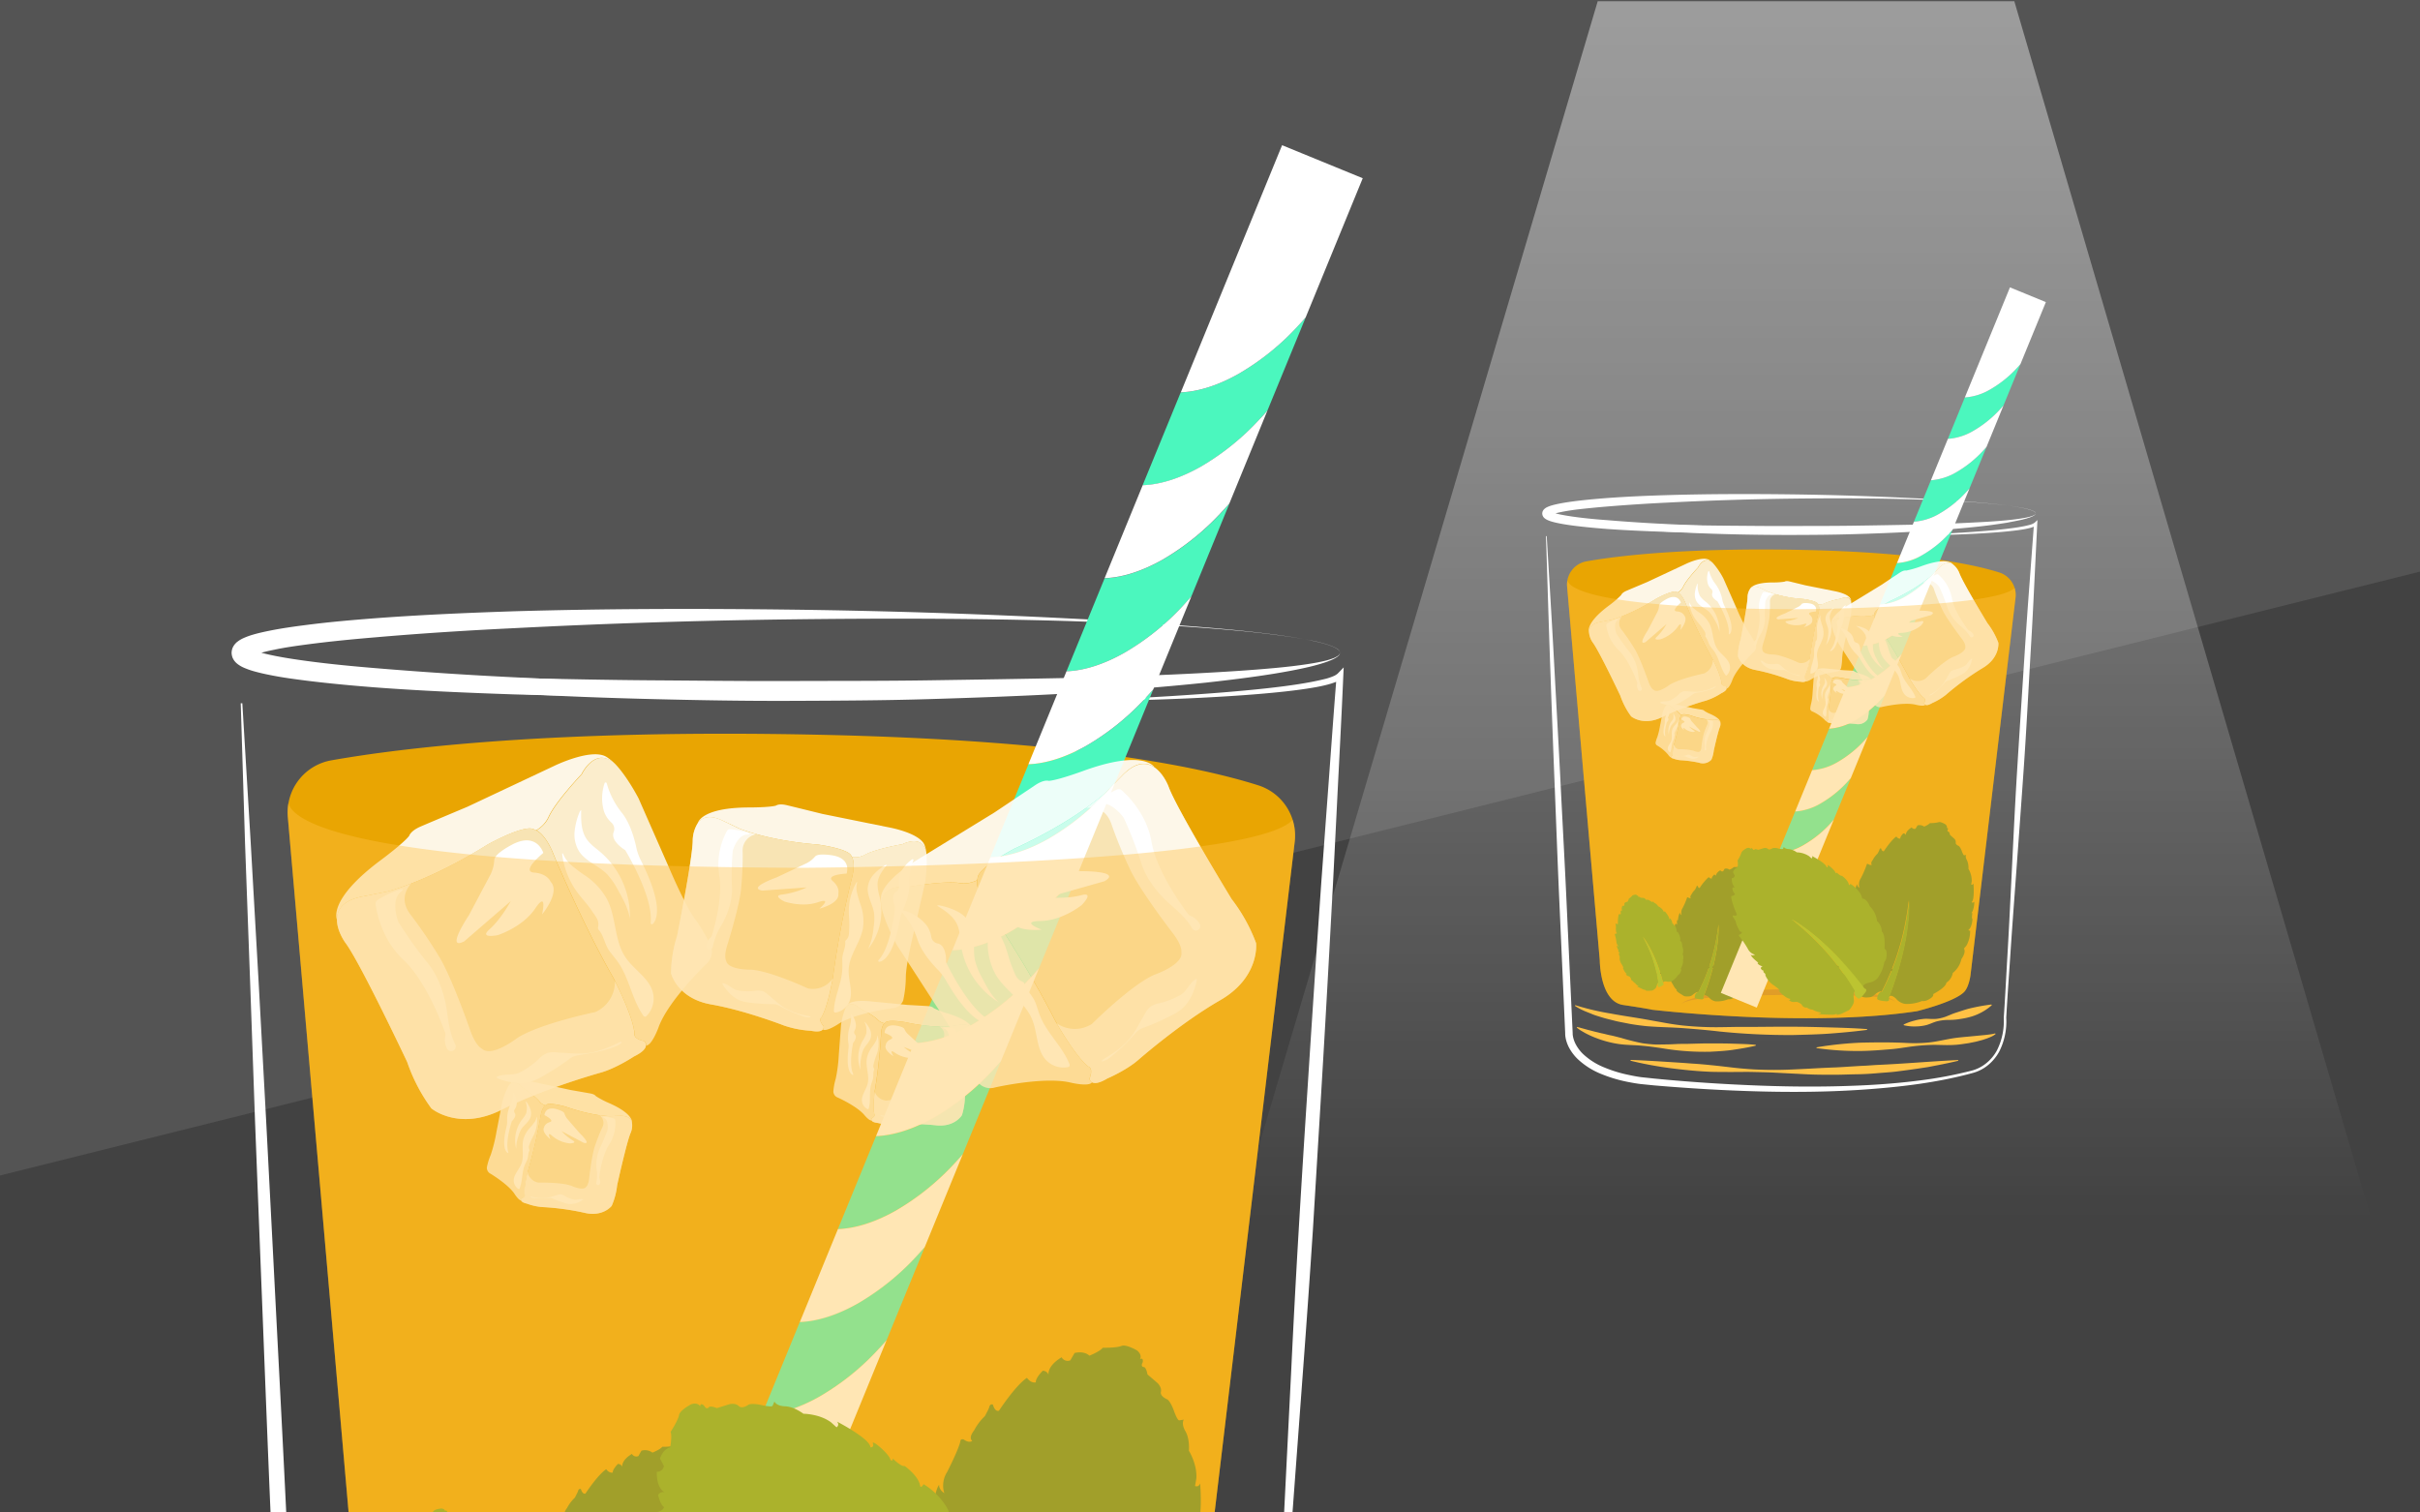 <svg xmlns="http://www.w3.org/2000/svg" xmlns:xlink="http://www.w3.org/1999/xlink" viewBox="0 0 800 500"><defs><style>.cls-1{fill:#545454;}.cls-2{fill:#424242;}.cls-3{opacity:0.6;fill:url(#linear-gradient);}.cls-4{fill:#e9a502;}.cls-10,.cls-11,.cls-5,.cls-9{fill:#fff;}.cls-6{fill:#638919;}.cls-7{fill:#73a91d;}.cls-8{fill:#4bf7be;}.cls-9{opacity:0.7;}.cls-10{opacity:0.9;}.cls-11{opacity:0.8;}.cls-12,.cls-14{fill:#ffc145;}.cls-12{opacity:0.4;}.cls-13{fill:#cc8615;}.cls-15{fill:#8fc624;}</style><linearGradient id="linear-gradient" x1="597.11" y1="5.64" x2="597.11" y2="403.06" gradientUnits="userSpaceOnUse"><stop offset="0" stop-color="#fff" stop-opacity="0.7"/><stop offset="0.13" stop-color="#fff" stop-opacity="0.64"/><stop offset="0.38" stop-color="#fff" stop-opacity="0.48"/><stop offset="0.73" stop-color="#fff" stop-opacity="0.22"/><stop offset="1" stop-color="#fff" stop-opacity="0"/></linearGradient></defs><title>featured image</title><g id="Layer_10" data-name="Layer 10"><rect class="cls-1" width="800" height="500"/><polygon class="cls-2" points="0 388.6 800 188.96 800 500 0 500 0 388.6"/></g><g id="Layer_2" data-name="Layer 2"><g id="Layer_12" data-name="Layer 12"><polygon class="cls-3" points="528.17 0.4 401.22 429.32 793 434 665.89 0.4 528.17 0.4"/></g></g><g id="Layer_3" data-name="Layer 3"><path class="cls-4" d="M158.18,584.17s114.48,13.52,196.73,1.05c0,0,27.51-6.84,34.83-14.17,3.67-3.67,4.79-12.46,4.79-12.46L428,278.33a17.45,17.45,0,0,0-12.08-18.73c-18.91-6-60.68-14.87-144.45-16.69-87.79-1.91-138.58,4.31-161.93,8.44a17.47,17.47,0,0,0-14.38,18.73l24.25,277.39s.06,30.62,17.41,33.19S158.18,584.17,158.18,584.17Z"/><path class="cls-5" d="M443,215.77a1.63,1.63,0,0,0-.76-1.15,6.63,6.63,0,0,0-1.24-.71,20.92,20.92,0,0,0-2.68-1c-1.83-.54-3.7-1-5.57-1.32-3.74-.73-7.52-1.27-11.31-1.75-7.57-1-15.17-1.64-22.77-2.23-15.22-1.16-30.47-1.79-45.72-2.31-30.51-.9-61-.93-91.53-.55s-61,1.34-91.44,2.91c-15.22.73-30.42,1.69-45.57,3-7.57.63-15.13,1.36-22.61,2.34-3.74.5-7.47,1-11.09,1.78-1.81.36-3.6.77-5.26,1.27a18.22,18.22,0,0,0-2.23.82,3.79,3.79,0,0,0-.61.34s-.06,0,0,0a.41.41,0,0,0,.12-.14,1.5,1.5,0,0,0,.25-.45,1.91,1.91,0,0,0,.15-.84,1.86,1.86,0,0,0-.15-.83,1.36,1.36,0,0,0-.25-.46.36.36,0,0,0-.11-.14c-.06,0,0,0,0,0a5.09,5.09,0,0,0,.61.34,18.22,18.22,0,0,0,2.23.82c1.67.5,3.45.91,5.26,1.27,3.62.73,7.35,1.28,11.09,1.78,7.48,1,15,1.71,22.61,2.34q22.72,1.89,45.57,3,45.66,2.32,91.44,2.9c30.5.38,61,.36,91.53-.53,15.25-.52,30.5-1.16,45.72-2.31,7.6-.59,15.2-1.28,22.77-2.23,3.79-.49,7.57-1,11.31-1.76,1.87-.36,3.74-.78,5.57-1.31a20.92,20.92,0,0,0,2.68-1,6.68,6.68,0,0,0,1.24-.72A1.59,1.59,0,0,0,443,215.77Zm0,0a1.6,1.6,0,0,1-.76,1.16,6.33,6.33,0,0,1-1.23.73,23.27,23.27,0,0,1-2.68,1c-1.83.55-3.7,1-5.57,1.35-3.74.74-7.52,1.3-11.3,1.81-7.57,1-15.17,1.72-22.77,2.36q-22.82,1.91-45.7,3-45.75,2.34-91.57,2.91c-30.55.38-61.11.36-91.67-.54-15.28-.53-30.56-1.16-45.85-2.32-7.64-.6-15.28-1.3-22.93-2.26-3.83-.49-7.66-1-11.53-1.78-1.93-.38-3.87-.81-5.87-1.39a25.76,25.76,0,0,1-3.13-1.15,9.92,9.92,0,0,1-1.86-1.1c-.18-.16-.33-.25-.54-.46s-.41-.44-.6-.68a6.12,6.12,0,0,1-.59-1.07,5.13,5.13,0,0,1-.29-1.54,5.07,5.07,0,0,1,.29-1.53,6,6,0,0,1,.6-1.08c.18-.23.38-.45.59-.67s.36-.3.55-.46a10,10,0,0,1,1.85-1.09,24.18,24.18,0,0,1,3.13-1.15c2-.59,3.94-1,5.88-1.39,3.86-.76,7.69-1.3,11.52-1.79,7.65-1,15.29-1.66,22.94-2.25,15.28-1.15,30.56-1.8,45.84-2.31,30.57-.89,61.12-.93,91.67-.55s61.07,1.35,91.57,2.9q22.88,1.11,45.7,3c7.6.63,15.2,1.37,22.77,2.36,3.78.5,7.56,1.06,11.3,1.81,1.87.38,3.74.8,5.57,1.35a21.54,21.54,0,0,1,2.68,1,6.33,6.33,0,0,1,1.23.73A1.58,1.58,0,0,1,443,215.77Z"/><path class="cls-5" d="M368.77,231.09q9.38-.42,18.72-1c6.24-.41,12.47-.82,18.69-1.35s12.44-1.12,18.61-1.93c3.09-.41,6.17-.87,9.2-1.47,1.51-.3,3-.63,4.47-1a18.66,18.66,0,0,0,2.11-.72,5.32,5.32,0,0,0,1.62-.93l2-2.06-.13,2.87c-.65,15.3-1.51,30.58-2.25,45.87l-1.16,22.93-1.25,22.93q-1.25,22.93-2.63,45.85T434,406.84q-1.51,22.92-3.22,45.82l-3.39,45.8q-3.48,45.8-6.23,91.63V590a59.32,59.32,0,0,1-.94,12.82,45.31,45.31,0,0,1-1.62,6.26,41.33,41.33,0,0,1-2.59,5.95,33.77,33.77,0,0,1-8.23,10,30.24,30.24,0,0,1-11.6,6h.06a317.31,317.31,0,0,1-38.82,8c-13.07,1.9-26.22,3.21-39.39,4.16s-26.36,1.47-39.56,1.72-26.39.14-39.58-.16c-26.39-.6-52.74-2.17-79-4.56-3.28-.31-6.57-.63-9.86-1s-6.7-1-10-1.67a104,104,0,0,1-19.38-5.82,55.65,55.65,0,0,1-17.45-11,34.26,34.26,0,0,1-6.46-8.54,26.56,26.56,0,0,1-2-5.09,20.9,20.9,0,0,1-.61-2.74c-.07-.47-.13-1-.17-1.43l0-.75c0-.28,0-.48,0-.89v.31l-2.12-46.12-2-46.13c-1.36-30.74-2.49-61.5-3.72-92.26l-1.8-46.13-1.63-46.14L81,278.64l-1.42-46.15.53,0,2.77,46.09,2.62,46.1L88,370.75l2.39,46.1c1.56,30.74,3.23,61.47,4.66,92.22l2.21,46.11,2.07,46.13V602l0,.49c0,.33.07.67.12,1a17.28,17.28,0,0,0,.47,2.08,20.93,20.93,0,0,0,1.61,4.06,28.74,28.74,0,0,0,5.37,7.18,50.23,50.23,0,0,0,15.7,10A99,99,0,0,0,141,632.44c3.16.66,6.34,1.26,9.47,1.66s6.52.71,9.79,1c26.15,2.57,52.41,4.26,78.67,5.22q19.71.69,39.42.64c13.15,0,26.29-.31,39.41-1S344,638.21,357,636.51a305.09,305.09,0,0,0,38.65-7.32h0l.06,0A24.73,24.73,0,0,0,401.4,627a30.76,30.76,0,0,0,5.14-3.37,31.89,31.89,0,0,0,7.84-9.44,38.62,38.62,0,0,0,2.5-5.66,44.73,44.73,0,0,0,1.6-6,58.39,58.39,0,0,0,1-12.46V590q3-45.82,5.11-91.71l2.29-45.86q1.09-22.95,2.45-45.86t2.86-45.84q1.47-22.91,3-45.82l1.58-22.9,1.68-22.91c1.15-15.26,2.19-30.53,3.42-45.79l1.88.81a7,7,0,0,1-2.4,1.41,22,22,0,0,1-2.35.75c-1.55.42-3.11.73-4.66,1-3.12.54-6.23.94-9.35,1.29-6.24.69-12.48,1.17-18.73,1.57-12.49.8-25,1.23-37.49,1.48Z"/><path class="cls-6" d="M241.89,527.52c1.07-1,1.83-6.68,1.1-5.79s-1.14,0-1.14,0c1.74-1.11,1-10.24,1-10.24-.4,1.07-1.25.62-1.25.62l.31-1.78a12.9,12.9,0,0,0-1.82-6.85,9.45,9.45,0,0,0-.85-4.77c-1.11-1.91-.4-2.85-.4-2.85l-1.16.18s-.4,0-1.24-2.32-1.61-2.8-1.61-2.8-1.87-.71-1.6-1.87a2.6,2.6,0,0,0-.85-2.18l-2.44-2.09c-.32-1.7-.81-1.79-.81-1.79-1.06-.08-.35-1.2-.35-1.2.18-1.33-.67-.71-.67-.71.58-1.2-.76-2.15-.76-2.15s-2.67-1.59-3.83-1.1a18.05,18.05,0,0,1-4.58.44c-.63.89-3.25,1.94-3.25,1.94a4.15,4.15,0,0,0-3.65-.64l-1,1.78a1.67,1.67,0,0,1-2.14-.72c-3.69,2.23-3.2,4.32-3.2,4.32a1.47,1.47,0,0,0-1.43-1c-1.95,2-1.69,2.85-1.69,2.85-1.29.27-2.18-1.11-2.18-1.11-2.85,1.91-6.86,8.05-6.86,8.05-1,.37-1.5-1.46-1.5-1.46-.81-.37-1,.81-1,.81-.41.88-1,2-1,2a13.06,13.06,0,0,0-2.61,3.46c-1.55,2-.48,2.58-.48,2.58-.81.66-2.1-.34-2.1-.34-.88-.22-.81.48-.81.48-.48,2.1-3.2,7.4-3.2,7.4a6.23,6.23,0,0,0-.74,5.26c-1.51-1-1.25-2.06-1.25-2.06-1.07,1.25-1.47,5.89-1.47,5.89l-.41-.26c-.84,1.29,0,3.64,0,3.64a1,1,0,0,0-1.58-.51,2.31,2.31,0,0,0-.22,2s-.77-.08-.85,1a1.31,1.31,0,0,1-.84,1.25,12.66,12.66,0,0,0-2.14,6s-.11,4.38-.62,5-.38-.79-.38-.79c-1.77,6.08-.53,8.1-.53,8.1-.71.75-.9-.34-.9-.34-.53,3.18,1.43,3.27,1.68,5.27s-.22,2.46-.22,2.46a2.62,2.62,0,0,0,.35,3,5.22,5.22,0,0,0,.62,3.15,13.18,13.18,0,0,0,1.15,4.76c-.46.5-1.62-.9-1.62-.9.75,1.56,3.68,6.51,3.68,6.51a6.1,6.1,0,0,0,2,2.22c-.83.33,0,.85,0,.85.17.51,1.69,1.53,1.69,1.53l3.56,2.22s.52.36,3.22.29,3.06-1.24,5.06-2.48c1.65-1,2.17-.72,2.3-.58h.13s9.16-16.1,13.58-40.9q.81-4.51,1.37-9.38s1.82,20.26-11,53.34c.19-.33.37-.59.37-.59,1.38-.89,3.6,1.38,3.6,1.38,2.63,2.76,4.86,2.85,4.86,2.85,4.23.63,9.39-1.55,9.39-1.55a5.4,5.4,0,0,0,2.67-.36c4.55-2.09,3.48-3.43,3.48-3.43,7.61-4.1,7.3-6.32,7.3-6.32,3.34-2.5,3.52-5.35,3.52-5.35a13.46,13.46,0,0,0,4.76-7.65c2.81-4.06,1.38-5.75,1.38-5.75l.36-.49a6.42,6.42,0,0,0,1.6-2.45,16.56,16.56,0,0,0,1.38-6.94c-1.47,0-.71-.58-.71-.58,1.83-1.68,2-5.74,2-5.74-.66-.54,0-3.44,0-3.44C241.64,528.3,241.89,527.52,241.89,527.52Z"/><path class="cls-7" d="M173.23,520.13c.2-1-1.61-4.46-1.67-3.67s-.64.45-.64.45c.53-1.31-3.5-6.12-3.5-6.12.2.76-.45.84-.45.84l-.53-1.12a8.91,8.91,0,0,0-3.73-3.12,6.42,6.42,0,0,0-2.36-2.33c-1.38-.63-1.35-1.43-1.35-1.43l-.58.55s-.2.19-1.61-.8-2-.94-2-.94-1.32.34-1.63-.41a1.82,1.82,0,0,0-1.34-.89l-2.2-.2c-.84-.83-1.15-.68-1.15-.68-.63.37-.67-.53-.67-.53-.43-.82-.66-.14-.66-.14-.15-.9-1.27-.9-1.27-.9s-2.13.16-2.58.89a12.46,12.46,0,0,1-2.39,2.07,7.17,7.17,0,0,1-1,2.36,2.89,2.89,0,0,0-2.31,1.09l.13,1.4a1.14,1.14,0,0,1-1.47.45c-1.19,2.7-.09,3.68-.09,3.68a1,1,0,0,0-1.2,0c-.31,1.9.18,2.26.18,2.26a1.64,1.64,0,0,1-1.67.24c-.83,2.2-.65,7.23-.65,7.23-.43.61-1.42-.23-1.42-.23-.6.11-.22.83-.22.83.12.66.22,1.54.22,1.54a9.08,9.08,0,0,0-.09,3c-.08,1.72.75,1.63.75,1.63-.19.69-1.31.65-1.31.65-.58.22-.26.58-.26.58a36.56,36.56,0,0,1,1.13,5.41,4.29,4.29,0,0,0,1.67,3.24c-1.25,0-1.51-.66-1.51-.66-.11,1.12,1.5,3.88,1.5,3.88h-.33c0,1.06,1.46,2,1.46,2a.72.72,0,0,0-1.09.33,1.57,1.57,0,0,0,.66,1.2s-.46.27-.09.87a.93.93,0,0,1,0,1,8.61,8.61,0,0,0,1.19,4.22s1.67,2.49,1.63,3.05-.52-.3-.52-.3c1.4,4.11,2.9,4.75,2.9,4.75-.1.7-.64.16-.64.16,1,2,2.1,1.27,3,2.28s.85,1.47.85,1.47a1.82,1.82,0,0,0,1.39,1.56,3.59,3.59,0,0,0,1.6,1.51,8.9,8.9,0,0,0,2.52,2.21c-.06.47-1.26.14-1.26.14,1,.58,4.63,2.19,4.63,2.19a4.27,4.27,0,0,0,2,.45c-.34.52.34.48.34.48a4.56,4.56,0,0,0,1.55.18l2.86-.16s.44,0,1.92-1.11,1.22-1.9,1.85-3.39c.52-1.22.93-1.26,1.06-1.23l0,0,0,0s-1.23-12.64-8.57-28.27c-.89-1.89-1.86-3.83-2.94-5.79,0,0,9,10.62,15,34.19a4.69,4.69,0,0,1,0-.48c.42-1,2.56-.65,2.56-.65a5.47,5.47,0,0,0,3.85-.32,14.41,14.41,0,0,0,4.64-4.59,3.84,3.84,0,0,0,1.36-1.25c1.71-3,.59-3.3.59-3.3,2.64-5.3,1.58-6.42,1.58-6.42a5.44,5.44,0,0,0-.14-4.38,9.26,9.26,0,0,0-.36-6.17c0-3.38-1.5-3.76-1.5-3.76v-.42a4.38,4.38,0,0,0-.07-2,11.36,11.36,0,0,0-2-4.44c-.83.58-.63,0-.63,0,.36-1.66-1.15-4-1.15-4-.58,0-1.36-1.93-1.36-1.93C173.4,520.67,173.23,520.13,173.23,520.13Z"/><path class="cls-8" d="M406.44,166.42l-12.59,30.72c-.83,1-1.66,1.89-2.5,2.79a83.19,83.19,0,0,1-19.6,15.83c-6.7,3.8-13.28,5.93-19.19,6.16l12.6-30.75c5.9-.21,12.48-2.34,19.18-6.13A83.55,83.55,0,0,0,404,169.19C404.79,168.28,405.62,167.36,406.44,166.42Z"/><path class="cls-8" d="M431.63,104.94,419,135.69c-.82.94-1.65,1.87-2.49,2.77a83.71,83.71,0,0,1-19.6,15.85c-6.7,3.78-13.28,5.92-19.19,6.13l12.6-30.72c5.9-.23,12.48-2.36,19.18-6.16a83.19,83.19,0,0,0,19.6-15.83C430,106.83,430.8,105.9,431.63,104.94Z"/><path class="cls-8" d="M381.25,227.89l-12.59,30.73c-.82.94-1.66,1.88-2.49,2.77a83.55,83.55,0,0,1-19.61,15.85c-6.7,3.79-13.28,5.92-19.18,6.13L340,252.64c5.9-.21,12.49-2.35,19.18-6.13a83.55,83.55,0,0,0,19.61-15.85C379.6,229.76,380.43,228.83,381.25,227.89Z"/><path class="cls-8" d="M356.07,289.34l-12.6,30.75c-.82.94-1.65,1.87-2.49,2.77a83.55,83.55,0,0,1-19.61,15.85c-6.69,3.78-13.28,5.92-19.18,6.13l12.59-30.72c5.91-.23,12.49-2.36,19.19-6.16a83.19,83.19,0,0,0,19.6-15.83C354.41,291.23,355.24,290.3,356.07,289.34Z"/><path class="cls-8" d="M330.88,350.82l-12.59,30.72c-.83,1-1.66,1.89-2.5,2.79a83.85,83.85,0,0,1-19.61,15.85c-6.69,3.78-13.27,5.91-19.18,6.13l12.59-30.72c5.91-.23,12.49-2.36,19.19-6.16a83.24,83.24,0,0,0,19.61-15.84C329.22,352.7,330.05,351.76,330.88,350.82Z"/><path class="cls-8" d="M305.69,412.29,293.1,443c-.83.95-1.66,1.89-2.5,2.79A83.39,83.39,0,0,1,271,461.63c-6.7,3.8-13.28,5.93-19.19,6.16L264.41,437c5.9-.21,12.48-2.35,19.18-6.13a83.55,83.55,0,0,0,19.61-15.85C304,414.15,304.86,413.23,305.69,412.29Z"/><path class="cls-8" d="M280.5,473.76l-12.59,30.73c-.83.94-1.66,1.86-2.5,2.77-12.6,13.55-27,21.55-38.78,22l12.59-30.73c5.91-.22,12.48-2.35,19.18-6.13A83.8,83.8,0,0,0,278,476.53C278.84,475.63,279.67,474.7,280.5,473.76Z"/><path class="cls-5" d="M419,135.69l-12.59,30.73c-.82.94-1.65,1.86-2.49,2.77A83.55,83.55,0,0,1,384.34,185c-6.7,3.79-13.28,5.92-19.18,6.13l12.59-30.73c5.91-.21,12.49-2.35,19.19-6.13a83.71,83.71,0,0,0,19.6-15.85C417.38,137.56,418.21,136.63,419,135.69Z"/><path class="cls-5" d="M450.49,58.92l-18.86,46c-.83,1-1.66,1.89-2.5,2.79a83.19,83.19,0,0,1-19.6,15.83c-6.7,3.8-13.28,5.93-19.18,6.16L423.83,48Z"/><path class="cls-5" d="M393.85,197.14l-12.6,30.75c-.82.94-1.65,1.87-2.49,2.77a83.55,83.55,0,0,1-19.61,15.85c-6.69,3.78-13.28,5.92-19.18,6.13l12.59-30.72c5.91-.23,12.49-2.36,19.19-6.16a83.19,83.19,0,0,0,19.6-15.83C392.19,199,393,198.1,393.85,197.14Z"/><path class="cls-5" d="M368.66,258.62l-12.59,30.72c-.83,1-1.66,1.89-2.5,2.79A83.19,83.19,0,0,1,334,308c-6.7,3.8-13.28,5.93-19.19,6.16l12.6-30.75c5.9-.21,12.48-2.34,19.18-6.13a83.55,83.55,0,0,0,19.61-15.85C367,260.5,367.84,259.56,368.66,258.62Z"/><path class="cls-5" d="M343.47,320.09l-12.59,30.73c-.83.94-1.66,1.88-2.49,2.77a83.24,83.24,0,0,1-19.61,15.84c-6.7,3.8-13.28,5.93-19.19,6.16l12.6-30.75c5.9-.21,12.49-2.35,19.18-6.13A83.55,83.55,0,0,0,341,322.86C341.82,322,342.65,321,343.47,320.09Z"/><path class="cls-5" d="M318.29,381.54l-12.6,30.75c-.83.94-1.66,1.86-2.49,2.77a83.55,83.55,0,0,1-19.61,15.85c-6.7,3.78-13.28,5.92-19.18,6.13L277,406.31c5.91-.22,12.49-2.35,19.18-6.13a83.85,83.85,0,0,0,19.61-15.85C316.63,383.43,317.46,382.5,318.29,381.54Z"/><path class="cls-5" d="M293.1,443l-12.6,30.75c-.83.94-1.66,1.87-2.49,2.77a83.8,83.8,0,0,1-19.61,15.85c-6.7,3.78-13.27,5.91-19.18,6.13l12.59-30.72c5.91-.23,12.49-2.36,19.19-6.16a83.39,83.39,0,0,0,19.6-15.83C291.44,444.9,292.27,444,293.1,443Z"/><path class="cls-5" d="M79.82,215.77a1.56,1.56,0,0,0,.79,1.11,7.47,7.47,0,0,0,1.25.66,21.71,21.71,0,0,0,2.7.86c1.84.46,3.72.79,5.59,1.08,3.76.6,7.54,1,11.33,1.37q11.37,1.05,22.79,1.6t22.83,1c7.62.24,15.23.52,22.85.69,15.24.31,30.48.66,45.72.76s30.48.29,45.73.23,30.48,0,45.73-.23,30.48-.46,45.71-.77c7.62-.17,15.24-.44,22.85-.69s15.23-.58,22.84-1,15.21-.9,22.79-1.6c3.78-.35,7.57-.77,11.32-1.36,1.88-.29,3.75-.63,5.59-1.08a22.33,22.33,0,0,0,2.7-.86,7.1,7.1,0,0,0,1.25-.66,1.58,1.58,0,0,0,.8-1.11,1.65,1.65,0,0,1-.72,1.21,7.43,7.43,0,0,1-1.22.78,21.46,21.46,0,0,1-2.67,1.11c-1.82.63-3.67,1.13-5.54,1.58-3.73.88-7.5,1.57-11.28,2.2-7.56,1.24-15.16,2.15-22.76,3-15.22,1.59-30.47,2.75-45.74,3.6s-30.54,1.4-45.81,1.86-30.56.52-45.84.58-30.56-.21-45.84-.59-30.56-.94-45.82-1.86-30.51-2-45.73-3.6c-7.6-.85-15.2-1.75-22.76-3-3.78-.63-7.55-1.31-11.29-2.19-1.86-.46-3.72-1-5.54-1.58a22,22,0,0,1-2.66-1.11,7,7,0,0,1-1.22-.78A1.62,1.62,0,0,1,79.82,215.77Z"/><path class="cls-6" d="M395.48,512c1.44-1.38,2.46-9,1.48-7.8s-1.54,0-1.54,0c2.34-1.51,1.32-13.82,1.32-13.82-.54,1.45-1.68.85-1.68.85l.42-2.41c.36-4.74-2.46-9.24-2.46-9.24s.36-3.85-1.14-6.43-.54-3.84-.54-3.84l-1.56.24s-.55.06-1.69-3.12-2.16-3.79-2.16-3.79-2.52-1-2.16-2.52-1.14-2.94-1.14-2.94l-3.3-2.82c-.42-2.29-1.08-2.41-1.08-2.41-1.44-.12-.48-1.62-.48-1.62.24-1.8-.9-1-.9-1,.78-1.62-1-2.9-1-2.9s-3.6-2.14-5.16-1.48-6.18.6-6.18.6c-.85,1.2-4.38,2.61-4.38,2.61-2-1.77-4.93-.87-4.93-.87l-1.38,2.4a2.26,2.26,0,0,1-2.89-1c-5,3-4.32,5.83-4.32,5.83a2,2,0,0,0-1.92-1.38c-2.64,2.7-2.28,3.84-2.28,3.84-1.74.36-2.94-1.5-2.94-1.5-3.85,2.58-9.25,10.87-9.25,10.87-1.39.49-2-2-2-2-1.09-.5-1.29,1.09-1.29,1.09-.54,1.19-1.39,2.73-1.39,2.73a17.8,17.8,0,0,0-3.52,4.66c-2.08,2.68-.64,3.48-.64,3.48-1.1.89-2.83-.45-2.83-.45-1.19-.3-1.1.65-1.1.65-.64,2.82-4.31,10-4.31,10a8.39,8.39,0,0,0-1,7.1c-2-1.39-1.68-2.78-1.68-2.78-1.44,1.69-2,7.94-2,7.94l-.54-.35c-1.14,1.74.05,4.91.05,4.91a1.42,1.42,0,0,0-2.14-.69,3.15,3.15,0,0,0-.3,2.68s-1-.1-1.14,1.29a1.79,1.79,0,0,1-1.14,1.69,17,17,0,0,0-2.87,8.14s-.16,5.9-.85,6.74-.5-1.06-.5-1.06c-2.4,8.19-.72,10.92-.72,10.92-1,1-1.21-.46-1.21-.46-.72,4.29,1.93,4.41,2.26,7.1s-.29,3.32-.29,3.32a3.55,3.55,0,0,0,.46,4.08,7,7,0,0,0,.85,4.24,17.53,17.53,0,0,0,1.55,6.43c-.63.67-2.19-1.22-2.19-1.22,1,2.1,5,8.78,5,8.78a8.31,8.31,0,0,0,2.7,3c-1.13.45,0,1.16,0,1.16.22.67,2.28,2.06,2.28,2.06l4.8,3s.71.48,4.34.38,4.12-1.67,6.82-3.34c2.23-1.38,2.93-1,3.1-.78h.18s12.36-21.71,18.32-55.17q1.08-6.07,1.84-12.64s2.45,27.32-14.76,71.93c.25-.45.49-.79.49-.79,1.86-1.2,4.87,1.86,4.87,1.86,3.54,3.73,6.54,3.85,6.54,3.85,5.71.84,12.67-2.11,12.67-2.11a7.28,7.28,0,0,0,3.6-.48c6.13-2.82,4.69-4.62,4.69-4.62,10.27-5.52,9.85-8.53,9.85-8.53,4.5-3.36,4.74-7.2,4.74-7.2a18.22,18.22,0,0,0,6.42-10.33c3.79-5.46,1.87-7.75,1.87-7.75l.48-.66a8.66,8.66,0,0,0,2.16-3.3,22.31,22.31,0,0,0,1.86-9.37c-2,0-1-.78-1-.78,2.46-2.27,2.71-7.74,2.71-7.74-.89-.72,0-4.64,0-4.64C395.14,513.05,395.48,512,395.48,512Z"/><path class="cls-7" d="M294.36,482.56c-.4-1.95-6.31-6.88-5.81-5.41s-.82,1.3-.82,1.3c0-2.78-11-8.48-11-8.48.93,1.23-.19,1.87-.19,1.87l-1.81-1.64c-3.82-2.83-9.13-2.84-9.13-2.84s-3.06-2.36-6.05-2.46-3.54-1.59-3.54-1.59l-.63,1.45s-.23.48-3.53-.25-4.36-.18-4.36-.18-2.15,1.62-3.28.48-3.1-.6-3.1-.6L237,465.5c-2.15-.86-2.61-.37-2.61-.37-.87,1.16-1.63-.46-1.63-.46-1.39-1.16-1.29.25-1.29.25-.95-1.52-3-.68-3-.68s-3.73,1.9-4,3.58-2.79,5.55-2.79,5.55c.56,1.35-.13,5.1-.13,5.1-2.55.72-3.36,3.7-3.36,3.7l1.29,2.45a2.24,2.24,0,0,1-2.35,1.93c-.11,5.82,2.63,6.76,2.63,6.76a2,2,0,0,0-2.2.89c.88,3.68,2,4,2,4-.62,1.67-2.84,1.69-2.84,1.69.14,4.63,4.27,13.62,4.27,13.62-.33,1.43-2.76.66-2.76.66-1,.66.23,1.68.23,1.68.72,1.09,1.57,2.63,1.57,2.63a17.79,17.79,0,0,0,2.07,5.47c1.16,3.19,2.6,2.39,2.6,2.39.17,1.4-1.89,2.16-1.89,2.16-.89.85,0,1.27,0,1.27,2.05,2,6.14,9,6.14,9a8.41,8.41,0,0,0,5.48,4.62c-2.26,1-3.25-.05-3.25-.05.66,2.11,5.65,5.91,5.65,5.91l-.58.28c.86,1.89,4.18,2.57,4.18,2.57a1.42,1.42,0,0,0-1.72,1.44,3.12,3.12,0,0,0,2.11,1.68s-.64.83.48,1.65a1.8,1.8,0,0,1,.82,1.87,17,17,0,0,0,5.35,6.77s4.92,3.27,5.26,4.31-1.17-.14-1.17-.14c5.65,6.39,8.86,6.43,8.86,6.43.34,1.35-1,.78-1,.78,3.25,2.89,4.76.72,7.22,1.87s2.65,2,2.65,2a3.56,3.56,0,0,0,3.7,1.78,7,7,0,0,0,4,1.55,17.74,17.74,0,0,0,6.26,2.11c.24.89-2.19,1.2-2.19,1.2,2.31.27,10.06.49,10.06.49a8.3,8.3,0,0,0,4-.69c-.22,1.19,1,.61,1,.61.69.17,3-.83,3-.83l5.09-2.46s.79-.34,2.64-3.47.78-4.38.81-7.56c0-2.62.74-3,1-3a.36.36,0,0,0,0-.09s0,0,0-.07-11.78-22-36.91-44.9c-3-2.77-6.28-5.55-9.71-8.31,0,0,24.42,12.5,53,50.85-.25-.46-.41-.84-.41-.84,0-2.22,4.17-3.13,4.17-3.13,5-1,6.74-3.49,6.74-3.49,3.75-4.37,5-11.84,5-11.84a7.28,7.28,0,0,0,1.52-3.3c.88-6.69-1.42-6.43-1.42-6.43.8-11.63-2-12.87-2-12.87-.44-5.61-3.57-7.86-3.57-7.86a18.15,18.15,0,0,0-5.31-10.94c-2.61-6.12-5.56-5.71-5.56-5.71l-.3-.75a8.63,8.63,0,0,0-1.65-3.59,22.22,22.22,0,0,0-6.93-6.57c-1.06,1.67-1.17.39-1.17.39-.61-3.29-5.11-6.42-5.11-6.42-1.08.37-3.92-2.47-3.92-2.47C295.07,483.41,294.36,482.56,294.36,482.56Z"/><path class="cls-9" d="M119.48,296.46c-6.37,1.32-8.1,4.49-8.07,7.6,0,3.89,2.84,7.68,2.84,7.68,4.79,6.35,20.37,39.32,20.37,39.32a57.41,57.41,0,0,0,8,15.35s9,7.62,23.22.46,32.54-12.22,32.54-12.22c5.29-1.45,11.25-5.42,11.25-5.42,3-1.46,3.86-2.71,3.92-3.6a1.75,1.75,0,0,0-.66-1.44c-3.85-.82-3.18-2.62-3.18-2.62-.47-5-4.88-14.19-6.43-17.27a10.94,10.94,0,0,1-6.48,10.26s-18.59,3.84-25.92,8.66c0,0-8.39,6.51-11.57,3.44,0,0-2.05-.72-4-6.45,0,0-6.14-17.68-10.37-24.34a154.6,154.6,0,0,0-9.29-13.6c-3.2-4.26-1.79-7.8.23-10.18a68.84,68.84,0,0,1-8.11,2.71Z"/><path class="cls-9" d="M212.91,344.19c-3.85-.82-3.18-2.62-3.18-2.62-.57-6.09-7-18.32-7-18.32-10.12-17.65-19.57-40.33-19.57-40.33-3.12-8.11-6.54-8.67-6.54-8.67-2.89-2.07-15.43,4.92-15.43,4.92-19.85,12.4-33.4,15.63-33.4,15.63l-8.35,1.66c-6.37,1.32-8.1,4.49-8.07,7.6,0,3.89,2.84,7.68,2.84,7.68,4.79,6.35,20.37,39.32,20.37,39.32a57.41,57.41,0,0,0,8,15.35s9,7.62,23.22.46,32.54-12.22,32.54-12.22c5.29-1.45,11.25-5.42,11.25-5.42,3-1.46,3.86-2.71,3.92-3.6A1.75,1.75,0,0,0,212.91,344.19Z"/><path class="cls-10" d="M192.22,255.93s4.53-9.42,11-3.43a13.76,13.76,0,0,0-2.81-2.33c-5-2.94-17.16,3-17.16,3L154.52,266.7s-12.06,5.06-15.46,6.53-3.79,3.08-3.79,3.08c-1.87,2.45-9.13,7.84-9.13,7.84-18.16,13.45-14.73,19.91-14.73,19.91h0c0-3.11,1.7-6.28,8.07-7.6l8.35-1.66s13.55-3.23,33.4-15.63c0,0,12.54-7,15.43-4.92a2.68,2.68,0,0,1,.57.21,9.74,9.74,0,0,0,4.13-4.48C183.74,264.86,192.22,255.93,192.22,255.93Z"/><path class="cls-11" d="M183.2,282.92s9.45,22.68,19.57,40.33c0,0,6.39,12.23,7,18.32,0,0-.67,1.8,3.18,2.62a1.75,1.75,0,0,1,.66,1.44c1.91,0,4.09-6,4.09-6,3.14-8.8,15.64-20.78,15.64-20.78a5.5,5.5,0,0,0,1.8-5.81,51,51,0,0,0-5.37-9.23c-3.34-4.51-8.66-17.12-8.66-17.12l-10-22.73s-3.69-7.19-7.77-11.44c-6.51-6-11,3.43-11,3.43s-8.48,8.93-10.86,14.05a9.74,9.74,0,0,1-4.13,4.48C178.33,275,180.85,276.81,183.2,282.92Z"/><path class="cls-5" d="M124.85,297.5a1.54,1.54,0,0,0-.68,1.49c.4,2.83,2.16,11.75,9.15,18.28,7.61,7.11,12.94,21.59,13.89,24.27a1.49,1.49,0,0,1,0,.81,6.31,6.31,0,0,0,.64,4.44,1.53,1.53,0,0,0,2.68-1.46l-.05-.09c-1.39-2.88-2.06-5.76-2.7-10.78s-2.7-11.86-6.71-16.5a133.64,133.64,0,0,1-9.32-13.11,1.77,1.77,0,0,1-.15-.31c-.38-1.09-2.28-7.07.85-9.63S128,295.39,124.85,297.5Z"/><path class="cls-5" d="M155,302.58s-8,11.9-1.55,8.62l15.39-13.29s-3.19,5.91-6.95,9.23,2.66,2,2.66,2,8.15-2.56,12.36-8.78,2.28,1.94,2.28,1.94,6.17-7.36,2.85-10.79c0,0-1-2.71-5.5-3.05s3.07-6.5,3.07-6.5-2.13-7.19-10.5-2.65c-4.49,2.43-5.62,4-5.72,5A12.26,12.26,0,0,1,162.2,289Z"/><path class="cls-5" d="M199.89,258.85a15.57,15.57,0,0,0-.45,8.53,8.7,8.7,0,0,0,2.65,4.52,2.81,2.81,0,0,1,.73,3.28c-1,3,3.86,5.86,3.86,5.86s9.39,15.33,8.4,24a.45.45,0,0,0,.77.38c1.45-1.6,3.31-6.54-4-21a17.88,17.88,0,0,1-1.51-4.3c-.63-2.92-2.08-8.17-4.87-11.56a27,27,0,0,1-4.91-9.65A.37.37,0,0,0,199.89,258.85Z"/><path class="cls-5" d="M192.13,267.77c-.07,3.27-.08,6.76,1.72,9.49,1.19,1.82,3.05,3.07,4.7,4.48a28,28,0,0,1,9.68,21.95c-.53-3.38-2.24-6.44-3.92-9.42a23.56,23.56,0,0,0-3.66-5.31c-2.84-2.84-7.09-4.21-9.26-7.59a10.66,10.66,0,0,1-1.43-6.6,22.78,22.78,0,0,1,1.76-6.61Z"/><path class="cls-5" d="M198,307.48c1.62,1.93,1.92,4.67,3.35,6.74.91,1.31,2,2.5,2.92,3.81,3.75,5.31,4.6,12.24,8.31,17.58a.92.92,0,0,0,.66.5.89.89,0,0,0,.6-.35,8.21,8.21,0,0,0,2.07-7.28c-1-5-6.28-7.75-9.13-12-3.77-5.58-3-13.15-6.08-19.15a22.45,22.45,0,0,0-6.9-7.64,52.59,52.59,0,0,1-5.09-3.8,10,10,0,0,1-2.6-3.68.14.14,0,0,0-.27.06,27,27,0,0,0,5,12.71c1.55,2.1,3.41,4,4.84,6.16s2.52,3.07,2,5.63A1,1,0,0,0,198,307.48Z"/><path class="cls-5" d="M164.22,356c2.29-1.2,5.18-.32,7.52-1.44a26.36,26.36,0,0,0,6.31-4.44,8.62,8.62,0,0,1,3-2.07,7.63,7.63,0,0,1,2.78-.16l4.55.28a37.64,37.64,0,0,0,4.25.11c4.21-.21,8.23-1.81,12-3.68.34-.16.81-.31,1,0a6.79,6.79,0,0,1-2.58,1.52c-3.74,1.44-7.75,2-11.7,2.7a7.82,7.82,0,0,0-2,.55,8.84,8.84,0,0,0-1.51,1,79.31,79.31,0,0,1-7.43,4.82,22.41,22.41,0,0,1-4.34,2.2c-3.76,1.28-7.93.52-11.65-.91C164.49,356.44,164,356.1,164.22,356Z"/><path class="cls-9" d="M238.67,271.2c-4.27-2-6.64-.9-8,.92A11.17,11.17,0,0,0,229,277.8c0,5.75-5.16,31.6-5.16,31.6a41.39,41.39,0,0,0-2,12.36s2,8.32,13.27,10.29,24.15,7,24.15,7a33.7,33.7,0,0,0,8.86,1.71c2.39.46,3.41.1,3.83-.39a1.24,1.24,0,0,0,.23-1.12c-1.87-2.14-.7-2.9-.7-2.9,1.89-3.11,3.28-10.33,3.72-12.79a7.92,7.92,0,0,1-8.19,3.16s-12.44-5.8-18.77-6.17c0,0-7.67.16-8.2-3,0,0-.88-1.3.49-5.45,0,0,4.07-12.9,4.49-18.59a114.4,114.4,0,0,0,.49-11.9,5.41,5.41,0,0,1,4.52-5.81,49,49,0,0,1-5.87-1.93Z"/><path class="cls-9" d="M272.25,339.21c-1.87-2.14-.7-2.9-.7-2.9,2.29-3.77,3.86-13.63,3.86-13.63a306.8,306.8,0,0,1,6.06-31.84c1.69-6-.05-7.85-.05-7.85-.78-2.44-11.07-3.8-11.07-3.8-16.87-1.38-26.12-5.36-26.12-5.36l-5.56-2.63c-4.27-2-6.64-.9-8,.92A11.17,11.17,0,0,0,229,277.8c0,5.75-5.16,31.6-5.16,31.6a41.39,41.39,0,0,0-2,12.36s2,8.32,13.27,10.29,24.15,7,24.15,7a33.7,33.7,0,0,0,8.86,1.71c2.39.46,3.41.1,3.83-.39A1.24,1.24,0,0,0,272.25,339.21Z"/><path class="cls-10" d="M298.35,279.08s6.69-3.51,7.89,2.78a9.89,9.89,0,0,0-.63-2.56c-1.64-3.88-11.25-5.68-11.25-5.68l-22.52-4.56s-9.18-2.27-11.79-2.89-3.53.15-3.53.15c-2.14.61-8.68.61-8.68.61-16.33,0-17.14,5.19-17.14,5.19h0c1.33-1.82,3.7-2.91,8-.92l5.56,2.63s9.25,4,26.12,5.36c0,0,10.29,1.36,11.07,3.8a2.67,2.67,0,0,1,.24.37,7,7,0,0,0,4.33-.82C289.58,280.6,298.35,279.08,298.35,279.08Z"/><path class="cls-11" d="M281.47,290.84a306.8,306.8,0,0,0-6.06,31.84s-1.57,9.86-3.86,13.63c0,0-1.17.76.7,2.9a1.24,1.24,0,0,1-.23,1.12c1.09.84,5-1.73,5-1.73,5.62-3.75,18-5.3,18-5.3a4,4,0,0,0,3.56-2.6,37.66,37.66,0,0,0,.87-7.67c0-4.06,2.35-13.66,2.35-13.66l4-17.53a42.3,42.3,0,0,0,.43-10c-1.2-6.29-7.89-2.78-7.89-2.78s-8.77,1.52-12.36,3.46a7,7,0,0,1-4.33.82C282.07,284.14,282.74,286.29,281.47,290.84Z"/><path class="cls-5" d="M241.33,274.12a1.09,1.09,0,0,0-1,.56,23.16,23.16,0,0,0-2.59,14.56c1.35,7.41-1.81,18.11-2.42,20.07a1.06,1.06,0,0,1-.31.49,4.51,4.51,0,0,0-1.55,2.86,1.1,1.1,0,0,0,2.18.3v-.06a23.61,23.61,0,0,1,3.09-7.43c1.79-3.19,3.55-8,3.23-12.47a96.76,96.76,0,0,1,.25-11.62,1.11,1.11,0,0,1,.05-.25c.25-.79,1.73-5.08,4.65-5.22S244.09,274.27,241.33,274.12Z"/><path class="cls-5" d="M256.65,290.09s-9.78,3.45-4.62,4.33l14.66-1.06a28.69,28.69,0,0,1-8,2.35c-3.62.3.66,2.33.66,2.33s5.84,2,11,.24.49,2.11.49,2.11,6.75-1.6,6.3-5c0,0,.61-2-1.87-4.14s4.59-2.45,4.59-2.45,1.87-5.09-4.95-6.07c-3.65-.53-5-.1-5.46.41a9,9,0,0,1-2.73,2.19Z"/><path class="cls-5" d="M301.54,284.09a11.14,11.14,0,0,0-3.94,4.75,6.27,6.27,0,0,0-.42,3.77,2,2,0,0,1-1,2.22c-1.9,1.3-.29,5.06-.29,5.06s-1.17,12.95-5.47,17.52a.33.33,0,0,0,.29.55c1.53-.29,4.74-2.36,6.76-13.88a12.94,12.94,0,0,1,1-3.15c.9-2,2.32-5.63,2.16-8.81a19.64,19.64,0,0,1,1.32-7.71A.27.27,0,0,0,301.54,284.09Z"/><path class="cls-5" d="M293.19,285.91c-1.45,1.87-3,3.89-3.1,6.25a16.49,16.49,0,0,0,.8,4.63A20.3,20.3,0,0,1,287,313.7a21.25,21.25,0,0,0,1.79-7.16,17.36,17.36,0,0,0,.16-4.66c-.42-2.87-2.29-5.5-2.09-8.4a7.67,7.67,0,0,1,2-4.44,16.51,16.51,0,0,1,3.87-3.08Z"/><path class="cls-5" d="M279.44,311.47c.1,1.81-.9,3.53-1,5.35,0,1.15.08,2.31,0,3.47-.11,4.7-2.61,9.09-2.77,13.78a.69.69,0,0,0,.17.58.66.66,0,0,0,.5.06,6,6,0,0,0,4.34-3.33c1.53-3.34-.3-7.21-.13-10.88.22-4.87,3.93-8.93,4.73-13.73a16.1,16.1,0,0,0-.7-7.41,38.39,38.39,0,0,1-1.31-4.41,7.18,7.18,0,0,1,.08-3.26.1.1,0,0,0-.18-.07,19.37,19.37,0,0,0-2.57,9.54c0,1.88.26,3.77.14,5.66s.14,2.87-1.24,4.15A.72.72,0,0,0,279.44,311.47Z"/><path class="cls-5" d="M238.93,325c1.85.3,3.15,2.05,5,2.41a19.31,19.31,0,0,0,5.58.16,6.06,6.06,0,0,1,2.65.1,5.66,5.66,0,0,1,1.69,1.1l2.51,2.13a27.7,27.7,0,0,0,2.42,1.9,22.66,22.66,0,0,0,8.56,3.06c.27.05.6.16.62.44a5.08,5.08,0,0,1-2.15-.23,45.77,45.77,0,0,1-8-3.49,5.53,5.53,0,0,0-1.41-.56,6.36,6.36,0,0,0-1.31-.06,59.61,59.61,0,0,1-6.4-.41,16.94,16.94,0,0,1-3.46-.6c-2.73-.88-4.83-3.12-6.36-5.55C238.89,325.42,238.72,325,238.93,325Z"/><path class="cls-9" d="M371.25,256.16c4.43-4.42,7.9-4.14,10.38-2.46,3.1,2.08,4.67,6.34,4.67,6.34,2.57,7.21,20.84,37.16,20.84,37.16a55.59,55.59,0,0,1,8.09,14.57s1.35,11.29-11.91,18.91-27,19.69-27,19.69c-4,3.49-10.3,6.18-10.3,6.18-2.78,1.66-4.22,1.67-5,1.25a1.67,1.67,0,0,1-.8-1.3c1.37-3.52-.44-3.94-.44-3.94-3.78-3-8.82-11.43-10.48-14.3a10.52,10.52,0,0,0,11.68.22s12.92-12.91,20.66-16.26c0,0,9.67-3.29,8.89-7.48,0,0,.51-2-3.09-6.59,0,0-11-14.28-14.08-21.21a149.47,149.47,0,0,1-6-14.66c-1.72-4.82-5.32-5.56-8.3-5.2A67.05,67.05,0,0,0,365.5,262Z"/><path class="cls-9" d="M360.22,356.5c1.37-3.52-.44-3.94-.44-3.94-4.59-3.67-11-15.28-11-15.28-8.83-17.46-22.07-37.06-22.07-37.06-4.87-6.79-3.51-9.84-3.51-9.84-.13-3.42,12.11-9.8,12.11-9.8C355.74,271.18,365.5,262,365.5,262l5.75-5.84c4.43-4.42,7.9-4.14,10.38-2.46,3.1,2.08,4.67,6.34,4.67,6.34,2.57,7.21,20.84,37.16,20.84,37.16a55.59,55.59,0,0,1,8.09,14.57s1.35,11.29-11.91,18.91-27,19.69-27,19.69c-4,3.49-10.3,6.18-10.3,6.18-2.78,1.66-4.22,1.67-5,1.25A1.67,1.67,0,0,1,360.22,356.5Z"/><path class="cls-10" d="M300.2,293.2s-10-1.34-8.59,7.06a13.11,13.11,0,0,1-.39-3.48c.29-5.6,11.49-12.22,11.49-12.22l26.08-16s10.45-7,13.43-9,4.48-1.42,4.48-1.42c3-.21,11.13-3.19,11.13-3.19,20.42-7.49,23.8-1.32,23.8-1.32h0c-2.48-1.68-5.95-2-10.38,2.46L365.5,262s-9.76,9.18-30.23,18.58c0,0-12.24,6.38-12.11,9.8a2.43,2.43,0,0,0-.13.57,9.48,9.48,0,0,1-5.79.95C311.87,291.11,300.2,293.2,300.2,293.2Z"/><path class="cls-11" d="M326.67,300.22s13.24,19.6,22.07,37.06c0,0,6.45,11.61,11,15.28,0,0,1.81.42.44,3.94a1.67,1.67,0,0,0,.8,1.3c-1,1.55-7,.1-7,.1-8.73-2.13-25,1.58-25,1.58a5.29,5.29,0,0,1-5.63-1.62,49.57,49.57,0,0,1-4.58-9.2c-1.86-5.07-9.18-16-9.18-16l-13-20.1s-3.83-6.76-5.09-12.29c-1.37-8.4,8.59-7.06,8.59-7.06s11.67-2.09,17-1.3A9.48,9.48,0,0,0,323,291C322.87,292.11,323,295.1,326.67,300.22Z"/><path class="cls-5" d="M369.25,261a1.47,1.47,0,0,1,1.55.24c2.07,1.82,8.31,8,9.86,17,1.69,9.88,10.51,21.82,12.16,24a1.49,1.49,0,0,0,.62.47,6,6,0,0,1,3.24,2.87,1.47,1.47,0,0,1-2.59,1.37l0-.08c-1.58-2.64-3.54-4.7-7.23-7.88s-8.11-8.43-9.72-14.12a129.87,129.87,0,0,0-5.61-14.42,1.17,1.17,0,0,0-.17-.28c-.67-.88-4.48-5.58-8.19-4.42S365.87,262.47,369.25,261Z"/><path class="cls-5" d="M357.37,288s13.8-.14,7.74,3.32l-18.81,5.34s6.43.56,11.09-.71.23,3.22.23,3.22-6.37,5.2-13.6,5.29.36,2.86.36,2.86-9.18,1.07-10.17-3.41c0,0-1.67-2.22.45-6s-6.85-1-6.85-1-4.66-5.51,3.42-9.84c4.32-2.32,6.2-2.4,7-2a11.88,11.88,0,0,0,4.42,1.49Z"/><path class="cls-5" d="M298.5,300.91a14.93,14.93,0,0,1,7.09,4.15,8.4,8.4,0,0,1,2.24,4.52,2.69,2.69,0,0,0,2.25,2.33c3,.76,2.66,6.19,2.66,6.19s7.36,15.66,14.82,19.42a.44.44,0,0,1-.11.83c-2,.32-7-.8-14.77-14.29a17.33,17.33,0,0,0-2.66-3.49c-2-2.05-5.46-6-6.72-10a26.08,26.08,0,0,0-5.16-9.05A.36.36,0,0,1,298.5,300.91Z"/><path class="cls-5" d="M309.77,299.39c2.67,1.67,5.48,3.51,6.72,6.4.83,1.92.85,4.07,1.11,6.15a26.94,26.94,0,0,0,12.53,19.39c-2.43-2.22-4-5.21-5.5-8.13a23,23,0,0,1-2.33-5.76c-.78-3.78.36-7.92-1.21-11.45a10.24,10.24,0,0,0-4.54-4.64,22.45,22.45,0,0,0-6.25-2.09Z"/><path class="cls-5" d="M338.6,325.09c.7,2.31,2.74,4,3.65,6.25.57,1.42.95,2.93,1.51,4.36,2.29,5.82,7.41,10.17,9.75,16a.88.88,0,0,1,0,.79.85.85,0,0,1-.59.3,8,8,0,0,1-6.95-2.18c-3.43-3.47-2.91-9.16-4.79-13.67-2.49-6-9-9.38-12.17-15a21.45,21.45,0,0,1-2.49-9.58,51.62,51.62,0,0,0-.37-6.1,9.67,9.67,0,0,0-1.58-4c-.09-.12.08-.27.19-.18a25.86,25.86,0,0,1,7.56,10.75c.87,2.36,1.39,4.85,2.39,7.15s1.13,3.65,3.45,4.62A1,1,0,0,1,338.6,325.09Z"/><path class="cls-5" d="M395.43,323.59c-2.18,1.21-3,4-5.13,5.29a26.28,26.28,0,0,1-6.91,2.73,8.14,8.14,0,0,0-3.27,1.33,7.59,7.59,0,0,0-1.6,2.15l-2.18,3.81a34.59,34.59,0,0,1-2.16,3.47c-2.4,3.28-5.81,5.66-9.31,7.72-.31.19-.68.49-.57.84a6.57,6.57,0,0,0,2.58-1.27,60.69,60.69,0,0,0,8.36-8,7.41,7.41,0,0,1,1.52-1.33,7.77,7.77,0,0,1,1.6-.68,77.36,77.36,0,0,0,7.81-3.43,22,22,0,0,0,4.06-2.32c3-2.35,4.62-6.11,5.43-9.84C395.66,324.07,395.67,323.46,395.43,323.59Z"/><path class="cls-9" d="M317.38,338.8c2.61-.37,3.71.61,4.12,1.8a6.3,6.3,0,0,1,0,3.32C320.5,347,319,361.7,319,361.7a23,23,0,0,1-1,6.94s-2.41,4.14-8.8,3.34a85.37,85.37,0,0,0-14.08-.23,19.15,19.15,0,0,1-5-.53c-1.35-.15-1.84-.51-2-.84a.73.73,0,0,1,.06-.64c1.36-.84.86-1.44.86-1.44-.51-2-.07-6.07.1-7.46a4.43,4.43,0,0,0,3.87,3s7.62-1.06,11.07-.23c0,0,4.09,1.35,4.88-.26,0,0,.69-.55.64-3,0,0-.07-7.58.64-10.7a62,62,0,0,1,1.69-6.45,3,3,0,0,0-1.48-3.86,29.14,29.14,0,0,0,3.47-.07Z"/><path class="cls-9" d="M288.23,369.74c1.36-.84.86-1.44.86-1.44-.62-2.4.16-7.93.16-7.93a173.62,173.62,0,0,0,2-18.06c.09-3.52,1.32-4.2,1.32-4.2.82-1.18,6.55-.22,6.55-.22,9.27,2,14.88,1.41,14.88,1.41l3.41-.5c2.61-.37,3.71.61,4.12,1.8a6.3,6.3,0,0,1,0,3.32C320.5,347,319,361.7,319,361.7a23,23,0,0,1-1,6.94s-2.41,4.14-8.8,3.34a85.37,85.37,0,0,0-14.08-.23,19.15,19.15,0,0,1-5-.53c-1.35-.15-1.84-.51-2-.84A.73.73,0,0,1,288.23,369.74Z"/><path class="cls-10" d="M284.1,333.24s-3-3-4.68.19a6.09,6.09,0,0,1,.76-1.27c1.51-1.8,6.95-1.19,6.95-1.19L300,332.21s5.29.29,6.78.39,1.87.66,1.87.66a29.7,29.7,0,0,0,4.55,1.75c8.77,2.66,8.34,5.59,8.34,5.59h0c-.41-1.19-1.51-2.17-4.12-1.8l-3.41.5s-5.61.62-14.88-1.41c0,0-5.73-1-6.55.22a.76.76,0,0,0-.19.16,4,4,0,0,1-2.19-1.15C288.56,335.49,284.1,333.24,284.1,333.24Z"/><path class="cls-11" d="M291.22,342.31a173.62,173.62,0,0,1-2,18.06s-.78,5.53-.16,7.93c0,0,.5.6-.86,1.44a.73.73,0,0,0-.06.64c-.72.27-2.38-1.74-2.38-1.74-2.39-2.93-8.79-5.8-8.79-5.8a2.22,2.22,0,0,1-1.48-2,20.33,20.33,0,0,1,.79-4.26,50.06,50.06,0,0,0,1-7.71l.74-10a24,24,0,0,1,1.4-5.43c1.67-3.17,4.68-.19,4.68-.19s4.46,2.25,6.06,3.88a4,4,0,0,0,2.19,1.15C292,338.62,291.29,339.66,291.22,342.31Z"/><path class="cls-5" d="M315.47,339.93a.61.61,0,0,1,.47.47,13,13,0,0,1-1,8.22c-1.94,3.76-2,10-2,11.16a.56.56,0,0,0,.09.31,2.54,2.54,0,0,1,.36,1.79.62.62,0,0,1-1.22-.2v0a13.44,13.44,0,0,0-.44-4.48,13.33,13.33,0,0,1,.31-7.21,51.76,51.76,0,0,0,1.77-6.27.34.34,0,0,0,0-.14c0-.47-.09-3-1.64-3.56S314,339.56,315.47,339.93Z"/><path class="cls-5" d="M304.65,346s4.67,3.45,1.76,3.08l-7.68-3a16,16,0,0,0,3.91,2.57c1.89.76-.74,1.15-.74,1.15a10.62,10.62,0,0,1-5.91-1.67c-2.46-1.8-.61,1.05-.61,1.05s-3.36-2-2.55-3.73c0,0,0-1.17,1.68-1.91s-2.06-2.07-2.06-2.07-.17-3,3.65-2.44c2,.32,2.69.77,2.86,1.12a5,5,0,0,0,1.1,1.62Z"/><path class="cls-5" d="M281.57,335.4a6.25,6.25,0,0,1,1.34,3.19,3.45,3.45,0,0,1-.4,2.09,1.15,1.15,0,0,0,.17,1.35c.81,1-.67,2.76-.67,2.76s-1.5,7.13.05,10.29a.18.18,0,0,1-.24.25c-.77-.41-2.15-2.05-1.35-8.55a7.16,7.16,0,0,0,0-1.85,11.82,11.82,0,0,1,.29-5.07,11,11,0,0,0,.56-4.35A.15.15,0,0,1,281.57,335.4Z"/><path class="cls-5" d="M285.75,337.75a6.67,6.67,0,0,1,.64,3.85A9.28,9.28,0,0,1,285.2,344a11.35,11.35,0,0,0-.7,9.7,11.74,11.74,0,0,1,.21-4.13,9.57,9.57,0,0,1,.68-2.53c.69-1.47,2.13-2.57,2.49-4.15a4.27,4.27,0,0,0-.35-2.72,9.36,9.36,0,0,0-1.57-2.28Z"/><path class="cls-5" d="M288.93,353.7c-.35.95-.1,2-.36,3-.17.63-.42,1.23-.59,1.85-.71,2.54-.09,5.3-.78,7.85a.36.36,0,0,1-.19.27.3.3,0,0,1-.27-.05,3.32,3.32,0,0,1-1.78-2.49c-.28-2,1.34-3.82,1.85-5.81.68-2.64-.64-5.43-.28-8.14a9,9,0,0,1,1.59-3.85,21.44,21.44,0,0,0,1.42-2.14,4.12,4.12,0,0,0,.49-1.76c0-.07.1-.08.11,0A10.84,10.84,0,0,1,290,348c-.31,1-.76,2-1,3s-.54,1.51,0,2.42A.47.47,0,0,1,288.93,353.7Z"/><path class="cls-5" d="M308.42,367.6c-1-.14-2,.58-3.07.48a10.88,10.88,0,0,1-3-.84,3.55,3.55,0,0,0-1.44-.38,3.14,3.14,0,0,0-1.08.32l-1.7.73c-.53.22-1.06.45-1.61.62a12.63,12.63,0,0,1-5.09.23c-.15,0-.35,0-.4.14a2.81,2.81,0,0,0,1.19.23,25.38,25.38,0,0,0,4.83-.57,3.07,3.07,0,0,1,.85-.06,3,3,0,0,1,.72.18,32.14,32.14,0,0,0,3.49.82,9.3,9.3,0,0,0,1.95.25,7,7,0,0,0,4.33-1.93S308.53,367.62,308.42,367.6Z"/><path class="cls-9" d="M205.05,368.9c2.63-.06,3.6,1,3.87,2.27a6.24,6.24,0,0,1-.42,3.29c-1.32,2.94-4.49,17.37-4.49,17.37a23.19,23.19,0,0,1-1.79,6.79s-2.87,3.82-9.13,2.28a84.57,84.57,0,0,0-14-1.88,19.24,19.24,0,0,1-4.93-1.13c-1.33-.3-1.77-.72-1.88-1.06a.7.7,0,0,1,.13-.63c1.45-.67,1-1.33,1-1.33-.27-2,.65-6,1-7.4a4.44,4.44,0,0,0,3.49,3.47s7.68-.17,11,1.07c0,0,3.9,1.82,4.88.32,0,0,.74-.47,1-2.91,0,0,.82-7.54,1.89-10.55a64.49,64.49,0,0,1,2.44-6.21,3,3,0,0,0-1-4,28.61,28.61,0,0,0,3.45.33Z"/><path class="cls-9" d="M172.46,396.2c1.45-.67,1-1.33,1-1.33-.33-2.45,1.09-7.86,1.09-7.86a173.28,173.28,0,0,0,4.09-17.7c.49-3.48,1.79-4,1.79-4,1-1.08,6.54.54,6.54.54C196,369,201.6,369,201.6,369l3.45-.09c2.63-.06,3.6,1,3.87,2.27a6.24,6.24,0,0,1-.42,3.29c-1.32,2.94-4.49,17.37-4.49,17.37a23.19,23.19,0,0,1-1.79,6.79s-2.87,3.82-9.13,2.28a84.57,84.57,0,0,0-14-1.88,19.24,19.24,0,0,1-4.93-1.13c-1.33-.3-1.77-.72-1.88-1.06A.7.7,0,0,1,172.46,396.2Z"/><path class="cls-10" d="M172.65,359.46s-2.64-3.31-4.67-.35a5.37,5.37,0,0,1,.9-1.17c1.72-1.62,7.05-.37,7.05-.37l12.58,2.74s5.23.91,6.7,1.18,1.78.88,1.78.88a30.38,30.38,0,0,0,4.31,2.27c8.39,3.67,7.62,6.53,7.62,6.53h0c-.27-1.23-1.24-2.33-3.87-2.27l-3.45.09S196,369,187,365.84c0,0-5.58-1.62-6.54-.54a1.08,1.08,0,0,0-.2.13,4,4,0,0,1-2-1.4C176.81,362.23,172.65,359.46,172.65,359.46Z"/><path class="cls-11" d="M178.66,369.31a173.28,173.28,0,0,1-4.09,17.7s-1.42,5.41-1.09,7.86c0,0,.43.66-1,1.33a.7.7,0,0,0-.13.63c-.75.18-2.16-2-2.16-2-2-3.2-8-6.8-8-6.8a2.21,2.21,0,0,1-1.24-2.13,20.89,20.89,0,0,1,1.28-4.13,49.35,49.35,0,0,0,1.88-7.54l1.91-9.89a23.43,23.43,0,0,1,2-5.22c2-3,4.67.35,4.67.35s4.16,2.77,5.56,4.57a4,4,0,0,0,2,1.4C179.86,365.74,179,366.69,178.66,369.31Z"/><path class="cls-5" d="M203,369.79a.63.63,0,0,1,.4.53,13,13,0,0,1-2,8.05c-2.36,3.49-3.16,9.69-3.29,10.84a.7.7,0,0,0,.05.32,2.54,2.54,0,0,1,.15,1.82.62.62,0,0,1-1.19-.34v0a13.19,13.19,0,0,0,.1-4.5,13.34,13.34,0,0,1,1.16-7.13,55.42,55.42,0,0,0,2.49-6,.31.31,0,0,0,0-.13c.05-.47.26-3-1.2-3.73S201.57,369.25,203,369.79Z"/><path class="cls-5" d="M191.56,374.53s4.24,4,1.39,3.26l-7.28-3.85a16.08,16.08,0,0,0,3.58,3c1.78,1-.87,1.05-.87,1.05a10.69,10.69,0,0,1-5.68-2.35c-2.22-2.08-.72,1-.72,1s-3.1-2.35-2.1-4c0,0,.14-1.16,1.89-1.7s-1.8-2.3-1.8-2.3.19-3,3.91-2c2,.55,2.59,1.08,2.71,1.44a5.22,5.22,0,0,0,.91,1.75Z"/><path class="cls-5" d="M169.89,361.31a6.26,6.26,0,0,1,.94,3.33,3.51,3.51,0,0,1-.63,2,1.12,1.12,0,0,0,0,1.36c.68,1.1-1,2.66-1,2.66s-2.32,6.91-1.15,10.22a.18.18,0,0,1-.27.22c-.72-.49-1.9-2.28-.33-8.65a7.5,7.5,0,0,0,.2-1.83,12,12,0,0,1,.88-5,11.05,11.05,0,0,0,1.07-4.25A.15.15,0,0,1,169.89,361.31Z"/><path class="cls-5" d="M173.76,364.14a6.68,6.68,0,0,1,.18,3.9,9.3,9.3,0,0,1-1.46,2.19,11.37,11.37,0,0,0-1.83,9.55,11.7,11.7,0,0,1,.69-4.08,9.65,9.65,0,0,1,1-2.43c.87-1.37,2.42-2.3,3-3.83a4.35,4.35,0,0,0,0-2.74,9.58,9.58,0,0,0-1.29-2.45Z"/><path class="cls-5" d="M175,380.35c-.46.9-.33,2-.71,3-.24.6-.56,1.17-.81,1.77-1,2.44-.71,5.25-1.69,7.7a.29.29,0,0,1-.49.17,3.34,3.34,0,0,1-1.47-2.69c0-2.06,1.78-3.63,2.52-5.55,1-2.54,0-5.47.67-8.11a9.13,9.13,0,0,1,2-3.64,20.83,20.83,0,0,0,1.66-2,4,4,0,0,0,.7-1.69.06.06,0,0,1,.11,0,10.81,10.81,0,0,1-.84,5.47c-.42,1-1,1.88-1.35,2.87s-.72,1.44-.3,2.41A.42.42,0,0,1,175,380.35Z"/><path class="cls-5" d="M192.76,396.45c-1-.27-2.08.34-3.1.11a11.06,11.06,0,0,1-2.9-1.18,3.37,3.37,0,0,0-1.38-.55,3,3,0,0,0-1.11.19l-1.77.52a16.37,16.37,0,0,1-1.67.43,12.48,12.48,0,0,1-5.08-.37c-.15,0-.35-.05-.42.09a2.73,2.73,0,0,0,1.16.37,24.66,24.66,0,0,0,4.86,0,3.42,3.42,0,0,1,.85,0,3.38,3.38,0,0,1,.69.26,33.06,33.06,0,0,0,3.37,1.23,9.22,9.22,0,0,0,1.91.48,7,7,0,0,0,4.52-1.41S192.87,396.48,192.76,396.45Z"/><path class="cls-12" d="M95.34,265.47a17.23,17.23,0,0,0-.22,4.61l24.25,277.39s.06,30.62,17.41,33.19,21.4,3.51,21.4,3.51,114.48,13.52,196.73,1.05c0,0,27.51-6.84,34.83-14.17,3.67-3.67,4.79-12.46,4.79-12.46L428,278.33a17.35,17.35,0,0,0-.68-7.31c-13.7,15.22-162.65,15.86-162.65,15.86C113.81,286.38,96.63,271,95.34,265.47Z"/><path class="cls-4" d="M546.13,333.8s51,6,87.62.47c0,0,12.25-3,15.51-6.31,1.64-1.64,2.14-5.56,2.14-5.56l14.89-124.81a7.79,7.79,0,0,0-5.39-8.35c-8.42-2.66-27-6.62-64.33-7.43-39.1-.85-61.72,1.92-72.12,3.76a7.78,7.78,0,0,0-6.4,8.34l10.8,123.54s0,13.64,7.75,14.78S546.13,333.8,546.13,333.8Z"/><path class="cls-5" d="M673,169.72a.73.73,0,0,0-.34-.51,3,3,0,0,0-.55-.32,10.13,10.13,0,0,0-1.2-.44c-.81-.23-1.64-.42-2.48-.58-1.67-.32-3.35-.57-5-.78-3.38-.42-6.76-.73-10.15-1-6.78-.51-13.57-.79-20.36-1-13.59-.41-27.18-.42-40.77-.25s-27.17.6-40.72,1.3q-10.17.48-20.3,1.32c-3.37.28-6.74.61-10.07,1-1.66.22-3.32.47-4.94.8-.8.16-1.6.34-2.34.56a7.4,7.4,0,0,0-1,.37,1.25,1.25,0,0,0-.27.15s0,0,0-.06a.39.39,0,0,0,.11-.21.72.72,0,0,0,.07-.37.76.76,0,0,0-.06-.37.64.64,0,0,0-.11-.2c0-.06-.09-.09,0-.07a1.13,1.13,0,0,0,.27.16,7.45,7.45,0,0,0,1,.36c.74.22,1.54.41,2.34.57,1.62.32,3.28.57,4.94.79,3.33.44,6.7.76,10.07,1q10.13.84,20.3,1.32,20.34,1,40.72,1.3c13.59.17,27.18.15,40.77-.24,6.79-.23,13.58-.52,20.36-1,3.39-.26,6.77-.57,10.15-1,1.68-.22,3.36-.46,5-.78.84-.17,1.67-.35,2.48-.59a8.63,8.63,0,0,0,1.2-.44,3,3,0,0,0,.55-.31A.77.77,0,0,0,673,169.72Zm0,0a.77.77,0,0,1-.34.52,3,3,0,0,1-.55.32,8.63,8.63,0,0,1-1.2.44c-.81.25-1.64.43-2.47.6-1.67.34-3.35.59-5,.81-3.37.44-6.75.77-10.14,1.05-6.77.57-13.56,1-20.35,1.33q-20.39,1-40.79,1.29c-13.6.17-27.21.17-40.82-.24-6.81-.23-13.62-.51-20.42-1-3.41-.27-6.81-.58-10.22-1-1.7-.22-3.41-.46-5.13-.8-.86-.17-1.73-.36-2.62-.62a10.33,10.33,0,0,1-1.39-.51,4.8,4.8,0,0,1-.83-.49,2.93,2.93,0,0,1-.51-.5,3.24,3.24,0,0,1-.26-.49,2.41,2.41,0,0,1-.13-.68,2.56,2.56,0,0,1,.13-.68,2.48,2.48,0,0,1,.27-.48,2.92,2.92,0,0,1,.5-.5,4,4,0,0,1,.83-.49,10.44,10.44,0,0,1,1.4-.51c.89-.26,1.75-.45,2.61-.62,1.72-.34,3.43-.58,5.13-.8,3.41-.43,6.82-.74,10.22-1,6.81-.51,13.61-.8,20.42-1,13.61-.4,27.22-.41,40.82-.24s27.2.6,40.79,1.29q10.18.5,20.35,1.32c3.39.29,6.77.61,10.14,1.05,1.69.23,3.37.48,5,.81.83.17,1.66.36,2.47.6a10.13,10.13,0,0,1,1.2.44,3.81,3.81,0,0,1,.55.33A.73.73,0,0,1,673,169.72Z"/><path class="cls-13" d="M555.82,331.94a2.61,2.61,0,0,1,.86-.72,9.55,9.55,0,0,1,1-.49,18.13,18.13,0,0,1,2.15-.73c.72-.22,1.46-.4,2.19-.56s1.48-.32,2.22-.46c3-.54,6-.91,8.94-1.17,6-.54,12-.75,18-.8s12,.06,18,.48c3,.23,6,.49,9,.95,1.49.24,3,.53,4.43.9a17.07,17.07,0,0,1,2.17.69,6.87,6.87,0,0,1,1,.5c.28.22.69.46.67.86,0-.39-.45-.56-.74-.73a7.65,7.65,0,0,0-1.05-.36,19.43,19.43,0,0,0-2.17-.46c-1.47-.22-3-.36-4.44-.46-3-.24-5.95-.29-8.93-.38-6-.12-11.93-.1-17.9-.06-3,0-6,0-9,.1s-6,.15-8.94.27-5.95.29-8.91.6c-.74.07-1.48.13-2.22.24s-1.47.2-2.2.34a19.56,19.56,0,0,0-2.17.51,7.61,7.61,0,0,0-1,.35A2.46,2.46,0,0,0,555.82,331.94Z"/><path d="M539.53,324.05c8.32-2.85,17.15-3.77,25.87-4.53s17.53-.87,26.3-.74,17.53.56,26.29,1.12c4.37.33,8.75.64,13.1,1.18,2.18.28,4.35.59,6.51,1,1.08.2,2.15.43,3.22.7a9.85,9.85,0,0,1,3,1.2,9.84,9.84,0,0,0-3.05-1.14c-1.07-.24-2.14-.45-3.22-.63-2.16-.35-4.34-.62-6.52-.85-4.35-.48-8.72-.79-13.1-1.07-8.74-.5-17.51-.85-26.27-.94s-17.52,0-26.27.58c-4.36.33-8.73.74-13.06,1.37-2.16.33-4.33.66-6.47,1.1A47.93,47.93,0,0,0,539.53,324.05Z"/><path class="cls-5" d="M639.93,176.55q8.34-.39,16.66-1.06c2.77-.23,5.53-.5,8.29-.86,1.37-.18,2.74-.39,4.09-.65.68-.14,1.35-.29,2-.47a4.59,4.59,0,0,0,1.66-.74l.9-.85-.06,1.21-1,20.43c-.33,6.81-.68,13.62-1.09,20.43-.8,13.61-1.48,27.23-2.43,40.83S667,282,666,295.62c-.51,6.8-1,13.6-1.45,20.4s-.95,13.61-1.33,20.41v0a22,22,0,0,1-2.29,11.15,15.2,15.2,0,0,1-3.66,4.47,13.5,13.5,0,0,1-5.17,2.67h0c-11.38,3.11-23.12,4.53-34.83,5.39s-23.51,1-35.26.7-23.48-1-35.19-2l-4.4-.44c-1.51-.18-3-.45-4.45-.74a46.73,46.73,0,0,1-8.63-2.59,24.83,24.83,0,0,1-7.77-4.92,15.24,15.24,0,0,1-2.88-3.8,11.83,11.83,0,0,1-.91-2.27,9.42,9.42,0,0,1-.27-1.22,7,7,0,0,1-.09-1.37v.14l-1.82-41.08c-.63-13.69-1.12-27.39-1.67-41.09s-1.05-27.4-1.53-41.1-.89-27.4-1.33-41.1h.24c.81,13.68,1.67,27.36,2.4,41.05s1.52,27.38,2.2,41.07,1.45,27.38,2.06,41.07l1.92,41.08v.14a5.63,5.63,0,0,0,.07.82,7.77,7.77,0,0,0,.21.93,9.53,9.53,0,0,0,.72,1.8,12.5,12.5,0,0,0,2.39,3.2,22.39,22.39,0,0,0,7,4.46,43.27,43.27,0,0,0,8.18,2.51c1.41.3,2.83.57,4.22.75l4.36.46c11.65,1.14,23.34,1.89,35,2.32s23.42.44,35.11-.16c5.84-.31,11.67-.8,17.47-1.55a137.54,137.54,0,0,0,17.22-3.26h0a12.75,12.75,0,0,0,4.81-2.47,14,14,0,0,0,3.49-4.2,21.45,21.45,0,0,0,2.26-10.75v0h0c.47-6.8.8-13.61,1.2-20.42s.74-13.61,1.08-20.42c.69-13.62,1.29-27.25,2.13-40.85s1.74-27.22,2.62-40.83q.66-10.2,1.44-20.4l1.52-20.4.84.37a3.36,3.36,0,0,1-1.07.63,10.59,10.59,0,0,1-1,.33c-.69.18-1.38.32-2.08.45-1.38.24-2.77.42-4.16.57-2.78.31-5.56.52-8.34.7-5.56.36-11.13.55-16.7.66Z"/><path class="cls-14" d="M520.73,332.29a85.71,85.71,0,0,0,11.75,2.77c3.95.75,7.95,1.29,11.92,2,2,.38,4,.71,6,1.08s4,.66,6,.88a107.18,107.18,0,0,0,12.15.55l6.09-.1c2,0,4.05,0,6.08,0l6.07-.05h6.08c4,0,8.1.12,12.16.23s8.12.24,12.19.55v.26c-4,.52-8.1.91-12.16,1.21s-8.13.38-12.2.49A225.82,225.82,0,0,1,568.48,341c-4.05-.48-8.1-.82-12.15-1.12s-8.15-.3-12.22-.67c-1-.12-2-.22-3-.37s-2-.28-3-.5l-3-.59c-1-.2-2-.49-3-.73s-2-.51-3-.83-2-.6-2.92-1-1.92-.74-2.85-1.18a17.09,17.09,0,0,1-2.71-1.5Z"/><path class="cls-14" d="M629.3,338.7a17.56,17.56,0,0,1,3.6-1.31,16.94,16.94,0,0,1,3.67-.6c1.25,0,2.54.17,3.78,0a13,13,0,0,0,3.6-1c.59-.23,1.17-.49,1.75-.71s1.18-.39,1.77-.59c1.17-.38,2.33-.78,3.52-1.08a63.83,63.83,0,0,1,7.35-1.34l.11.23a18,18,0,0,1-6.71,3.75,24.76,24.76,0,0,1-3.71.8,21.79,21.79,0,0,1-3.79.32,16.15,16.15,0,0,0-3.75.42c-1.21.29-2.38.91-3.59,1.26a14.75,14.75,0,0,1-3.74.47,14,14,0,0,1-3.83-.41Z"/><path class="cls-14" d="M539.07,350.39c4.54.16,9,.45,13.56.74q3.39.21,6.76.47c2.26.13,4.5.34,6.75.57s4.5.5,6.74.76,4.51.45,6.77.59a130.5,130.5,0,0,0,13.56,0c4.52-.19,9-.5,13.54-.65,2.26-.1,4.51-.27,6.76-.4,1.12-.08,2.25-.13,3.38-.18l3.37-.23c9-.38,18-1.2,27.07-1.64l0,.26c-2.21.52-4.43,1-6.66,1.43l-3.35.65-3.37.51c-2.25.33-4.5.63-6.76.92s-4.53.4-6.79.6-4.53.32-6.81.35-4.54.14-6.81.15-4.54,0-6.81-.05-4.54-.21-6.8-.31l-6.8-.35c-2.26-.12-4.53-.14-6.79-.2s-4.54,0-6.81,0-4.54,0-6.81-.05c-4.54-.16-9.06-.61-13.56-1.19A120.19,120.19,0,0,1,539,350.65Z"/><path class="cls-14" d="M659.72,341.81a6.34,6.34,0,0,1-1.68,1,17.56,17.56,0,0,1-1.78.68,17.19,17.19,0,0,1-1.82.54c-.61.17-1.22.34-1.84.45l-1.84.37-1.85.27a27.65,27.65,0,0,1-3.73.34c-2.5.1-5-.14-7.49,0a66.32,66.32,0,0,0-7.42.73c-1.23.17-2.46.37-3.7.51s-2.48.23-3.72.33c-2.47.2-5,.36-7.44.4a95.6,95.6,0,0,1-14.9-.95v-.25a116.7,116.7,0,0,1,14.84-1.55c4.95-.11,9.89-.15,14.86.1a48.45,48.45,0,0,0,7.43-.16c2.46-.25,4.9-.85,7.33-1.27s4.9-.57,7.34-.82l3.66-.35c.61-.07,1.22-.13,1.82-.22a10.36,10.36,0,0,0,1.76-.34Z"/><path class="cls-14" d="M521.31,339.5c.74.14,1.26.32,1.89.48l1.8.5c.6.14,1.2.3,1.79.46s1.21.28,1.8.44,1.2.27,1.8.41,1.19.31,1.8.43c1.21.22,2.39.57,3.6.86a73.14,73.14,0,0,0,7.25,1.81c1.23.17,2.47.3,3.71.38s2.5,0,3.75,0,2.5-.07,3.74-.13,2.49-.05,3.73-.06c2.49-.06,5-.16,7.46-.15s5,0,7.47.09,5,.12,7.52.39l0,.26c-2.47.6-5,1-7.45,1.37s-5,.5-7.52.64a83.55,83.55,0,0,1-15.07-1c-1.25-.21-2.49-.38-3.74-.55s-2.48-.32-3.74-.42c-2.49-.26-5-.2-7.56-.55a34.41,34.41,0,0,1-7.37-1.89,30.15,30.15,0,0,1-3.5-1.53c-.57-.29-1.12-.62-1.67-.94s-1.1-.74-1.52-1.06Z"/><path class="cls-6" d="M583.42,308.57c.47-.46.81-3,.49-2.58s-.51,0-.51,0c.77-.5.43-4.56.43-4.56-.18.47-.55.28-.55.28l.14-.8a5.72,5.72,0,0,0-.82-3.05,4.19,4.19,0,0,0-.37-2.12c-.5-.86-.18-1.27-.18-1.27l-.52.08s-.18,0-.55-1-.72-1.25-.72-1.25-.83-.32-.71-.84a1.17,1.17,0,0,0-.38-1l-1.09-.93c-.14-.75-.36-.79-.36-.79-.47,0-.15-.54-.15-.54.08-.59-.3-.32-.3-.32.26-.53-.34-.95-.34-.95s-1.19-.71-1.7-.49a8.47,8.47,0,0,1-2.05.19,4.52,4.52,0,0,1-1.44.87,1.84,1.84,0,0,0-1.63-.29l-.46.79a.74.74,0,0,1-.95-.31c-1.64,1-1.43,1.92-1.43,1.92a.64.64,0,0,0-.63-.46c-.87.9-.75,1.27-.75,1.27a1.06,1.06,0,0,1-1-.49,17.15,17.15,0,0,0-3,3.59c-.46.16-.67-.66-.67-.66-.36-.16-.43.36-.43.36-.18.4-.46.9-.46.9a5.91,5.91,0,0,0-1.16,1.55c-.69.88-.21,1.14-.21,1.14-.36.3-.94-.15-.94-.15-.39-.09-.36.22-.36.22a23.46,23.46,0,0,1-1.42,3.29,2.79,2.79,0,0,0-.33,2.35c-.67-.46-.56-.92-.56-.92a7.37,7.37,0,0,0-.65,2.62l-.18-.11c-.38.57,0,1.62,0,1.62a.46.46,0,0,0-.7-.23,1,1,0,0,0-.1.88s-.35,0-.38.43a.59.59,0,0,1-.38.56,5.54,5.54,0,0,0-.94,2.68,8.61,8.61,0,0,1-.28,2.23c-.23.28-.17-.35-.17-.35-.79,2.71-.24,3.61-.24,3.61-.32.33-.4-.15-.4-.15-.23,1.41.64,1.45.75,2.34s-.1,1.1-.1,1.1a1.16,1.16,0,0,0,.16,1.34,2.34,2.34,0,0,0,.28,1.41,5.73,5.73,0,0,0,.51,2.12c-.21.22-.72-.4-.72-.4.33.69,1.63,2.89,1.63,2.89a2.73,2.73,0,0,0,.89,1c-.37.15,0,.39,0,.39.08.22.76.68.76.68l1.58,1a3.18,3.18,0,0,0,1.44.13c1.2,0,1.36-.55,2.25-1.1.73-.46,1-.32,1-.26h.06a62.28,62.28,0,0,0,6.05-18.22c.24-1.33.45-2.73.61-4.17,0,0,.81,9-4.88,23.75.09-.15.17-.26.17-.26.61-.39,1.6.62,1.6.62a3.56,3.56,0,0,0,2.17,1.27,9.45,9.45,0,0,0,4.18-.7,2.42,2.42,0,0,0,1.19-.16c2-.93,1.55-1.52,1.55-1.52,3.39-1.83,3.25-2.82,3.25-2.82a3.56,3.56,0,0,0,1.57-2.38A6,6,0,0,0,581,320c1.25-1.8.61-2.56.61-2.56l.16-.22a2.74,2.74,0,0,0,.71-1.09,7.28,7.28,0,0,0,.62-3.09c-.66,0-.32-.26-.32-.26a4.45,4.45,0,0,0,.9-2.56c-.3-.23,0-1.53,0-1.53C583.3,308.91,583.42,308.57,583.42,308.57Z"/><path class="cls-6" d="M560.74,328.31a1.15,1.15,0,0,0-.3.46A1.41,1.41,0,0,1,560.74,328.31Z"/><path class="cls-7" d="M568.08,305.6c-.16,1.44-.37,2.84-.61,4.17A62.28,62.28,0,0,1,561.42,328h-.06a1,1,0,0,0-.62.31,1.41,1.41,0,0,0-.3.46,2.61,2.61,0,0,0-.21,1c.19.48,1.82.56,1.82.56l.56.06s.59-.1.55-.39a.75.75,0,0,1,0-.53h0l0-.08C568.89,314.62,568.08,305.6,568.08,305.6Z"/><path class="cls-7" d="M552.84,305.28c.08-.45-.72-2-.75-1.64s-.28.2-.28.2c.23-.58-1.56-2.72-1.56-2.72a.26.26,0,0,1-.2.37l-.24-.5a4,4,0,0,0-1.66-1.39,2.9,2.9,0,0,0-1-1c-.62-.29-.6-.64-.6-.64l-.26.24s-.09.09-.72-.35-.89-.42-.89-.42-.59.15-.73-.19a.81.81,0,0,0-.6-.39l-1-.09c-.38-.37-.52-.3-.52-.3-.28.16-.3-.24-.3-.24-.19-.37-.29-.06-.29-.06-.07-.4-.57-.4-.57-.4s-.94.07-1.15.4a5.59,5.59,0,0,1-1.06.91,3.15,3.15,0,0,1-.47,1.06,1.27,1.27,0,0,0-1,.48l0,.63a.5.5,0,0,1-.65.19c-.53,1.21,0,1.65,0,1.65a.46.46,0,0,0-.54,0c-.13.85.08,1,.08,1a.74.74,0,0,1-.74.11,11.71,11.71,0,0,0-.29,3.21c-.19.27-.63-.1-.63-.1-.27.05-.1.37-.1.37,0,.29.1.69.1.69a3.93,3.93,0,0,0,0,1.32c0,.77.33.73.33.73-.08.3-.58.28-.58.28-.26.1-.12.27-.12.27a16.13,16.13,0,0,1,.51,2.4,1.93,1.93,0,0,0,.74,1.45c-.56,0-.68-.3-.68-.3a5.13,5.13,0,0,0,.67,1.73h-.14c0,.47.65.9.65.9a.32.32,0,0,0-.49.15.69.69,0,0,0,.3.53s-.21.12,0,.39a.4.4,0,0,1,0,.46,3.81,3.81,0,0,0,.54,1.88,5.83,5.83,0,0,1,.72,1.36c0,.25-.23-.13-.23-.13.62,1.82,1.29,2.11,1.29,2.11,0,.31-.28.07-.28.07.42.89.93.57,1.34,1s.38.65.38.65a.81.81,0,0,0,.62.7,1.58,1.58,0,0,0,.71.67,4.09,4.09,0,0,0,1.13,1c0,.2-.57.06-.57.06.46.25,2.06,1,2.06,1a1.87,1.87,0,0,0,.89.2c-.15.23.16.22.16.22a2.1,2.1,0,0,0,.69.08l1.27-.07s.2,0,.86-.5.54-.85.82-1.51.42-.56.47-.55h0a42.71,42.71,0,0,0-3.81-12.59c-.4-.85-.83-1.71-1.31-2.58,0,0,4,4.73,6.66,15.22,0-.11,0-.21,0-.21.18-.46,1.14-.29,1.14-.29a2.42,2.42,0,0,0,1.71-.14,6.39,6.39,0,0,0,2.07-2,1.68,1.68,0,0,0,.6-.56c.77-1.33.26-1.47.26-1.47,1.18-2.36.71-2.86.71-2.86a2.41,2.41,0,0,0-.06-1.95,4.15,4.15,0,0,0-.16-2.75c0-1.51-.67-1.68-.67-1.68v-.18a1.89,1.89,0,0,0,0-.89,5.05,5.05,0,0,0-.88-2c-.36.26-.28,0-.28,0a3,3,0,0,0-.51-1.78c-.25,0-.6-.86-.6-.86C552.91,305.52,552.84,305.28,552.84,305.28Z"/><path class="cls-7" d="M547.94,325.29a1,1,0,0,0,0,.38A1,1,0,0,1,547.94,325.29Z"/><path class="cls-15" d="M543.08,309.68c.48.87.91,1.73,1.31,2.58a42.71,42.71,0,0,1,3.81,12.59h0a.8.8,0,0,0-.23.42,1,1,0,0,0,0,.38,1.94,1.94,0,0,0,.26.62c.3.19,1.24-.41,1.24-.41l.34-.19s.29-.28.15-.43a.58.58,0,0,1-.2-.31h0v-.05C547.1,314.41,543.08,309.68,543.08,309.68Z"/><path class="cls-8" d="M656.7,147.74l-5.61,13.69c-.36.42-.73.83-1.11,1.24a37.36,37.36,0,0,1-8.73,7.05,19.23,19.23,0,0,1-8.54,2.74l5.61-13.69a19.23,19.23,0,0,0,8.54-2.74,36.91,36.91,0,0,0,8.73-7.06Q656.16,148.37,656.7,147.74Z"/><path class="cls-8" d="M667.92,120.36l-5.61,13.69c-.37.42-.74.84-1.11,1.24a37.16,37.16,0,0,1-8.73,7.06,19.25,19.25,0,0,1-8.54,2.73l5.6-13.69a19.14,19.14,0,0,0,8.55-2.74,36.85,36.85,0,0,0,8.73-7.05C667.18,121.2,667.55,120.79,667.92,120.36Z"/><path class="cls-8" d="M645.48,175.12l-5.6,13.68c-.37.42-.74.84-1.11,1.24A37.4,37.4,0,0,1,630,197.1a19.08,19.08,0,0,1-8.54,2.73l5.61-13.69a19.08,19.08,0,0,0,8.54-2.73,37.16,37.16,0,0,0,8.73-7.06Q644.94,175.75,645.48,175.12Z"/><path class="cls-8" d="M634.27,202.49l-5.61,13.69-1.11,1.24a37.09,37.09,0,0,1-8.74,7.05,19.23,19.23,0,0,1-8.54,2.74l5.61-13.69a19.31,19.31,0,0,0,8.55-2.74,37.27,37.27,0,0,0,8.72-7.05C633.53,203.33,633.9,202.92,634.27,202.49Z"/><path class="cls-8" d="M623.05,229.87l-5.61,13.68c-.37.43-.74.84-1.11,1.24a37.16,37.16,0,0,1-8.73,7.06,19.44,19.44,0,0,1-8.55,2.74l5.61-13.69a19.31,19.31,0,0,0,8.55-2.74,37.36,37.36,0,0,0,8.73-7.06C622.31,230.71,622.68,230.29,623.05,229.87Z"/><path class="cls-8" d="M611.83,257.25l-5.61,13.68c-.37.42-.74.84-1.11,1.24a37.1,37.1,0,0,1-8.73,7.05,19.31,19.31,0,0,1-8.55,2.74l5.61-13.69a19.25,19.25,0,0,0,8.55-2.73,37.36,37.36,0,0,0,8.73-7.06Z"/><path class="cls-8" d="M600.61,284.62,595,298.31q-.54.63-1.11,1.23c-5.61,6-12,9.6-17.27,9.8l5.6-13.69a19.33,19.33,0,0,0,8.55-2.73,37.41,37.41,0,0,0,8.73-7.06C599.87,285.46,600.24,285,600.61,284.62Z"/><path class="cls-5" d="M662.31,134.05l-5.61,13.69q-.54.63-1.11,1.23a36.91,36.91,0,0,1-8.73,7.06,19.23,19.23,0,0,1-8.54,2.74l5.61-13.69a19.25,19.25,0,0,0,8.54-2.73,37.16,37.16,0,0,0,8.73-7.06C661.57,134.89,661.94,134.47,662.31,134.05Z"/><path class="cls-5" d="M676.32,99.87l-8.4,20.49c-.37.43-.74.84-1.11,1.24a36.85,36.85,0,0,1-8.73,7.05,19.14,19.14,0,0,1-8.55,2.74L664.45,95Z"/><path class="cls-5" d="M651.09,161.43l-5.61,13.69q-.54.63-1.11,1.23a37.16,37.16,0,0,1-8.73,7.06,19.08,19.08,0,0,1-8.54,2.73l5.61-13.68a19.23,19.23,0,0,0,8.54-2.74,37.36,37.36,0,0,0,8.73-7.05C650.36,162.26,650.73,161.85,651.09,161.43Z"/><path class="cls-5" d="M639.88,188.8l-5.61,13.69c-.37.43-.74.84-1.12,1.24a37.27,37.27,0,0,1-8.72,7.05,19.31,19.31,0,0,1-8.55,2.74l5.61-13.69A19.08,19.08,0,0,0,630,197.1a37.4,37.4,0,0,0,8.74-7.06C639.14,189.64,639.51,189.22,639.88,188.8Z"/><path class="cls-5" d="M628.66,216.18l-5.61,13.69c-.37.42-.74.84-1.11,1.23a37.36,37.36,0,0,1-8.73,7.06,19.31,19.31,0,0,1-8.55,2.74l5.61-13.69a19.23,19.23,0,0,0,8.54-2.74,37.09,37.09,0,0,0,8.74-7.05Z"/><path class="cls-5" d="M617.44,243.55l-5.61,13.7-1.11,1.23a37.36,37.36,0,0,1-8.73,7.06,19.25,19.25,0,0,1-8.55,2.73l5.61-13.68a19.44,19.44,0,0,0,8.55-2.74,37.16,37.16,0,0,0,8.73-7.06C616.7,244.39,617.07,244,617.44,243.55Z"/><path class="cls-5" d="M595,298.31,580.75,333.1l-11.88-4.87,7.75-18.89c5.23-.2,11.66-3.76,17.27-9.8Q594.46,298.94,595,298.31Z"/><path class="cls-5" d="M606.22,270.93l-5.61,13.69c-.37.42-.74.84-1.11,1.24a37.41,37.41,0,0,1-8.73,7.06,19.33,19.33,0,0,1-8.55,2.73L587.83,282a19.31,19.31,0,0,0,8.55-2.74,37.1,37.1,0,0,0,8.73-7.05C605.48,271.77,605.85,271.35,606.22,270.93Z"/><path class="cls-5" d="M511.23,169.72a.7.7,0,0,0,.36.49,2.94,2.94,0,0,0,.55.3,10,10,0,0,0,1.21.38c.82.21,1.65.35,2.48.48,1.68.27,3.36.47,5,.63,3.37.32,6.76.53,10.15.7,6.77.36,13.56.57,20.34.75s13.58.29,20.37.34,13.57.13,20.36.1,13.58,0,20.37-.1,13.58-.21,20.36-.35,13.57-.38,20.35-.75c3.39-.16,6.77-.37,10.15-.69,1.69-.17,3.37-.36,5-.63.84-.13,1.67-.28,2.49-.48a9.32,9.32,0,0,0,1.2-.38,2.73,2.73,0,0,0,.56-.3.7.7,0,0,0,.36-.49.73.73,0,0,1-.33.54,2.78,2.78,0,0,1-.54.35,9.59,9.59,0,0,1-1.19.49c-.81.28-1.63.5-2.46.71-1.67.38-3.35.68-5,1-3.37.54-6.75,1-10.14,1.35-6.77.71-13.57,1.22-20.37,1.6s-13.6.63-20.4.83-13.61.24-20.42.26c-13.61,0-27.22-.31-40.82-1.09-6.8-.38-13.59-.89-20.37-1.6-3.38-.39-6.76-.81-10.13-1.35-1.69-.28-3.37-.58-5-1-.83-.2-1.66-.42-2.47-.7a10.12,10.12,0,0,1-1.18-.49,3.19,3.19,0,0,1-.55-.35A.75.75,0,0,1,511.23,169.72Z"/><path class="cls-6" d="M651.82,301.66c.64-.62,1.1-4,.66-3.48s-.69,0-.69,0c1.05-.67.59-6.15.59-6.15-.24.64-.75.37-.75.37l.19-1.07a7.77,7.77,0,0,0-1.1-4.12,5.67,5.67,0,0,0-.5-2.86c-.67-1.15-.24-1.71-.24-1.71l-.7.11s-.24,0-.75-1.39-1-1.69-1-1.69-1.12-.43-1-1.12a1.56,1.56,0,0,0-.51-1.31L644.63,276c-.19-1-.48-1.07-.48-1.07-.65-.05-.22-.72-.22-.72.11-.8-.4-.43-.4-.43.35-.72-.45-1.29-.45-1.29s-1.61-1-2.3-.66a11.23,11.23,0,0,1-2.76.27,6.25,6.25,0,0,1-1.95,1.16,2.49,2.49,0,0,0-2.19-.39l-.62,1.07a1,1,0,0,1-1.28-.42c-2.22,1.33-1.93,2.59-1.93,2.59a.88.88,0,0,0-.85-.62c-1.18,1.21-1,1.72-1,1.72-.78.16-1.31-.67-1.31-.67-1.71,1.15-4.12,4.84-4.12,4.84-.62.22-.91-.88-.91-.88-.48-.22-.57.48-.57.48-.24.53-.62,1.22-.62,1.22a7.72,7.72,0,0,0-1.57,2.08c-.93,1.19-.29,1.54-.29,1.54-.48.4-1.26-.2-1.26-.2-.53-.13-.48.29-.48.29a31.82,31.82,0,0,1-1.93,4.44,3.77,3.77,0,0,0-.44,3.16c-.9-.61-.75-1.23-.75-1.23-.64.75-.88,3.53-.88,3.53l-.25-.15c-.5.77,0,2.19,0,2.19a.63.63,0,0,0-1-.31,1.39,1.39,0,0,0-.14,1.19s-.46,0-.51.58a.8.8,0,0,1-.5.75,7.54,7.54,0,0,0-1.28,3.62,11.73,11.73,0,0,1-.38,3c-.31.37-.22-.48-.22-.48-1.07,3.65-.32,4.87-.32,4.87-.43.45-.55-.21-.55-.21-.31,1.91.87,2,1,3.17s-.13,1.47-.13,1.47a1.59,1.59,0,0,0,.21,1.82,3.13,3.13,0,0,0,.38,1.89,7.84,7.84,0,0,0,.69,2.86c-.28.3-1-.54-1-.54.45.94,2.21,3.91,2.21,3.91a3.67,3.67,0,0,0,1.2,1.33c-.5.2,0,.52,0,.52.1.3,1,.91,1,.91l2.14,1.34a4.28,4.28,0,0,0,1.93.17c1.62,0,1.84-.75,3-1.49,1-.62,1.3-.43,1.38-.35h.08a84.1,84.1,0,0,0,8.16-24.57c.32-1.8.6-3.68.82-5.63,0,0,1.09,12.17-6.58,32a3.55,3.55,0,0,1,.22-.35c.83-.54,2.17.83,2.17.83a4.84,4.84,0,0,0,2.91,1.71,12.73,12.73,0,0,0,5.65-.94,3.23,3.23,0,0,0,1.6-.21c2.73-1.26,2.09-2.06,2.09-2.06,4.57-2.46,4.38-3.8,4.38-3.8a4.81,4.81,0,0,0,2.12-3.21,8.1,8.1,0,0,0,2.86-4.6c1.68-2.43.83-3.45.83-3.45l.21-.29a3.85,3.85,0,0,0,1-1.47,9.84,9.84,0,0,0,.83-4.18c-.88,0-.43-.34-.43-.34,1.1-1,1.21-3.45,1.21-3.45-.39-.32,0-2.07,0-2.07C651.67,302.12,651.82,301.66,651.82,301.66Z"/><path class="cls-6" d="M621.23,328.28a1.88,1.88,0,0,0-.4.62A2.13,2.13,0,0,1,621.23,328.28Z"/><path class="cls-7" d="M631.14,297.65c-.22,2-.5,3.83-.82,5.63a84.1,84.1,0,0,1-8.16,24.57h-.08a1.49,1.49,0,0,0-.85.42,2.13,2.13,0,0,0-.4.62,3.88,3.88,0,0,0-.28,1.3c.25.64,2.46.75,2.46.75l.75.08s.8-.13.74-.52a1.19,1.19,0,0,1,0-.72h0l0-.1C632.23,309.82,631.14,297.65,631.14,297.65Z"/><path class="cls-7" d="M606.79,288.54c-.18-.87-2.81-3.06-2.59-2.41s-.37.58-.37.58c0-1.24-4.89-3.77-4.89-3.77a.52.52,0,0,1-.08.83l-.81-.73a7.79,7.79,0,0,0-4.07-1.27,5.55,5.55,0,0,0-2.69-1.09c-1.33-.05-1.58-.71-1.58-.71l-.28.64s-.1.22-1.57-.1a3.32,3.32,0,0,0-1.94-.09s-1,.72-1.46.22a1.56,1.56,0,0,0-1.38-.27l-1.85.57c-1-.38-1.16-.16-1.16-.16-.39.52-.73-.2-.73-.2-.62-.52-.57.11-.57.11-.43-.68-1.34-.31-1.34-.31s-1.66.85-1.78,1.6a11.31,11.31,0,0,1-1.25,2.47,6.1,6.1,0,0,1,0,2.27,2.48,2.48,0,0,0-1.5,1.65l.58,1.09a1,1,0,0,1-1,.86c0,2.59,1.17,3,1.17,3a.89.89,0,0,0-1,.4c.39,1.64.91,1.77.91,1.77-.28.74-1.27.75-1.27.75.06,2.06,1.9,6.07,1.9,6.07-.14.64-1.22.29-1.22.29-.45.3.1.75.1.75.32.49.7,1.17.7,1.17a7.88,7.88,0,0,0,.92,2.44c.52,1.42,1.16,1.07,1.16,1.07.07.62-.84.95-.84.95-.4.38,0,.57,0,.57a31.63,31.63,0,0,1,2.73,4,3.74,3.74,0,0,0,2.44,2.06c-1,.44-1.45,0-1.45,0,.3.94,2.52,2.63,2.52,2.63l-.26.13c.39.84,1.87,1.14,1.87,1.14a.63.63,0,0,0-.77.64,1.38,1.38,0,0,0,.94.75s-.29.37.21.74a.8.8,0,0,1,.37.83,7.54,7.54,0,0,0,2.38,3s2.19,1.46,2.34,1.93-.52-.07-.52-.07c2.52,2.85,3.95,2.86,3.95,2.86.15.61-.46.35-.46.35,1.44,1.29,2.12.32,3.21.84s1.18.89,1.18.89a1.58,1.58,0,0,0,1.65.8,3.1,3.1,0,0,0,1.8.69,7.83,7.83,0,0,0,2.79.94c.1.4-1,.53-1,.53,1,.12,4.48.22,4.48.22a3.69,3.69,0,0,0,1.77-.31c-.1.53.44.28.44.28a4.08,4.08,0,0,0,1.32-.37l2.26-1.1s.35-.15,1.18-1.55.35-1.94.36-3.36c0-1.17.33-1.33.44-1.35l0,0v0a83.81,83.81,0,0,0-16.43-20c-1.36-1.23-2.8-2.47-4.33-3.69,0,0,10.88,5.56,23.6,22.64a4.09,4.09,0,0,1-.18-.37c0-1,1.86-1.39,1.86-1.39a4.83,4.83,0,0,0,3-1.56,12.61,12.61,0,0,0,2.21-5.27,3.34,3.34,0,0,0,.68-1.47c.39-3-.63-2.87-.63-2.87.35-5.18-.88-5.73-.88-5.73a4.76,4.76,0,0,0-1.59-3.5,8.05,8.05,0,0,0-2.36-4.87c-1.16-2.73-2.48-2.54-2.48-2.54l-.13-.34a3.87,3.87,0,0,0-.73-1.6,10,10,0,0,0-3.09-2.93c-.47.75-.52.18-.52.18-.27-1.47-2.28-2.86-2.28-2.86-.48.16-1.75-1.1-1.75-1.1C607.1,288.92,606.79,288.54,606.79,288.54Z"/><path class="cls-7" d="M613,328.61a1.76,1.76,0,0,0,.31.68A2.33,2.33,0,0,1,613,328.61Z"/><path class="cls-15" d="M592.37,303.91c1.53,1.22,3,2.46,4.33,3.69a83.81,83.81,0,0,1,16.43,20v0l0,0a1.39,1.39,0,0,0-.1.93,2.33,2.33,0,0,0,.31.68,4,4,0,0,0,1,.93c.68.13,2-1.68,2-1.68l.47-.6s.31-.74,0-.9a1.13,1.13,0,0,1-.6-.41h0l-.06-.08C603.25,309.47,592.37,303.91,592.37,303.91Z"/><path class="cls-9" d="M528.9,205.66c-2.84.59-3.61,2-3.6,3.39a6.88,6.88,0,0,0,1.27,3.41c2.13,2.83,9.07,17.52,9.07,17.52a25.55,25.55,0,0,0,3.57,6.83s4,3.39,10.34.21a92.34,92.34,0,0,1,14.5-5.44,21.25,21.25,0,0,0,5-2.42c1.35-.65,1.72-1.21,1.74-1.6a.78.78,0,0,0-.29-.64c-1.72-.37-1.42-1.17-1.42-1.17-.21-2.23-2.17-6.32-2.86-7.69a4.87,4.87,0,0,1-2.89,4.57s-8.28,1.71-11.54,3.85c0,0-3.74,2.9-5.16,1.54,0,0-.91-.32-1.76-2.87,0,0-2.73-7.88-4.62-10.85a68.75,68.75,0,0,0-4.13-6.05,3.33,3.33,0,0,1,.1-4.54,29.89,29.89,0,0,1-3.62,1.21Z"/><path class="cls-9" d="M570.51,226.92c-1.72-.37-1.42-1.17-1.42-1.17-.25-2.71-3.1-8.16-3.1-8.16a191.26,191.26,0,0,1-8.72-18c-1.38-3.61-2.91-3.86-2.91-3.86-1.28-.92-6.87,2.19-6.87,2.19-8.84,5.52-14.88,7-14.88,7l-3.71.74c-2.84.59-3.61,2-3.6,3.39a6.88,6.88,0,0,0,1.27,3.41c2.13,2.83,9.07,17.52,9.07,17.52a25.55,25.55,0,0,0,3.57,6.83s4,3.39,10.34.21a92.34,92.34,0,0,1,14.5-5.44,21.25,21.25,0,0,0,5-2.42c1.35-.65,1.72-1.21,1.74-1.6A.78.78,0,0,0,570.51,226.92Z"/><path class="cls-10" d="M561.29,187.61s2-4.2,4.92-1.53a6.38,6.38,0,0,0-1.25-1c-2.24-1.31-7.64,1.34-7.64,1.34l-12.82,6s-5.37,2.26-6.88,2.91-1.69,1.38-1.69,1.38a33,33,0,0,1-4.07,3.49c-8.09,6-6.56,8.87-6.56,8.87h0c0-1.39.76-2.8,3.6-3.39l3.71-.74s6-1.44,14.88-7c0,0,5.59-3.11,6.87-2.19a.84.84,0,0,1,.26.09,4.37,4.37,0,0,0,1.84-2C557.52,191.59,561.29,187.61,561.29,187.61Z"/><path class="cls-11" d="M557.27,199.63a191.26,191.26,0,0,0,8.72,18s2.85,5.45,3.1,8.16c0,0-.3.8,1.42,1.17a.78.78,0,0,1,.29.64c.85,0,1.83-2.68,1.83-2.68,1.39-3.92,7-9.26,7-9.26a2.44,2.44,0,0,0,.8-2.59,23,23,0,0,0-2.39-4.11,55.16,55.16,0,0,1-3.86-7.62l-4.47-10.13a25.79,25.79,0,0,0-3.46-5.09c-2.9-2.67-4.92,1.53-4.92,1.53s-3.77,4-4.83,6.25a4.37,4.37,0,0,1-1.84,2C555.11,196.1,556.23,196.91,557.27,199.63Z"/><path class="cls-5" d="M531.29,206.12a.67.67,0,0,0-.3.66,14.21,14.21,0,0,0,4.07,8.15c3.39,3.17,5.77,9.61,6.19,10.81a.63.63,0,0,1,0,.36,2.79,2.79,0,0,0,.29,2,.68.68,0,0,0,1.19-.65l0,0a14.73,14.73,0,0,1-1.21-4.81,14.73,14.73,0,0,0-3-7.35,61.67,61.67,0,0,1-4.15-5.83.42.42,0,0,1-.06-.14c-.17-.49-1-3.15.37-4.29S532.7,205.18,531.29,206.12Z"/><path class="cls-5" d="M544.73,208.38s-3.56,5.31-.69,3.84l6.86-5.91a17.55,17.55,0,0,1-3.1,4.1c-1.68,1.48,1.19.91,1.19.91a11.64,11.64,0,0,0,5.5-3.91c1.88-2.77,1,.87,1,.87s2.75-3.28,1.27-4.81c0,0-.44-1.21-2.45-1.36s1.36-2.89,1.36-2.89S554.75,196,551,198c-2,1.08-2.51,1.79-2.55,2.21a5.4,5.4,0,0,1-.55,2.09Z"/><path class="cls-5" d="M564.71,188.91a6.9,6.9,0,0,0-.2,3.8,3.8,3.8,0,0,0,1.18,2,1.26,1.26,0,0,1,.33,1.46c-.47,1.34,1.71,2.61,1.71,2.61s4.19,6.83,3.75,10.67a.2.2,0,0,0,.34.17c.64-.71,1.47-2.91-1.77-9.35a8.18,8.18,0,0,1-.67-1.91,12.89,12.89,0,0,0-2.17-5.15,12.12,12.12,0,0,1-2.18-4.3A.17.17,0,0,0,564.71,188.91Z"/><path class="cls-5" d="M561.25,192.88a7.33,7.33,0,0,0,.77,4.23,10.4,10.4,0,0,0,2.09,2,12.5,12.5,0,0,1,4.32,9.78,13,13,0,0,0-1.75-4.2,10.68,10.68,0,0,0-1.63-2.36c-1.27-1.26-3.16-1.88-4.12-3.38a4.64,4.64,0,0,1-.64-2.94,10.14,10.14,0,0,1,.78-2.95Z"/><path class="cls-5" d="M563.86,210.57c.71.85.85,2.08,1.49,3,.4.58.88,1.11,1.3,1.69,1.67,2.37,2.05,5.46,3.7,7.84.07.1.16.22.29.22a.38.38,0,0,0,.27-.16,3.66,3.66,0,0,0,.92-3.24c-.47-2.21-2.8-3.45-4.06-5.33-1.68-2.48-1.35-5.85-2.72-8.52a9.84,9.84,0,0,0-3.07-3.41,23.73,23.73,0,0,1-2.26-1.69,4.36,4.36,0,0,1-1.16-1.64.06.06,0,0,0-.12,0,12,12,0,0,0,2.24,5.66c.69.93,1.51,1.77,2.15,2.74s1.12,1.37.91,2.51A.45.45,0,0,0,563.86,210.57Z"/><path class="cls-5" d="M548.82,232.16c1-.53,2.31-.14,3.35-.64a11.67,11.67,0,0,0,2.81-2,3.85,3.85,0,0,1,1.35-.93,3.44,3.44,0,0,1,1.24-.07l2,.13a17.27,17.27,0,0,0,1.9,0,13.75,13.75,0,0,0,5.35-1.63c.15-.08.36-.14.47,0a3.25,3.25,0,0,1-1.15.68A28.76,28.76,0,0,1,561,229a3.42,3.42,0,0,0-.9.24,4.45,4.45,0,0,0-.68.45,34.73,34.73,0,0,1-3.31,2.15,10.61,10.61,0,0,1-1.93,1,7.71,7.71,0,0,1-5.19-.41S548.71,232.22,548.82,232.16Z"/><path class="cls-9" d="M582,194.41c-1.9-.89-3-.4-3.55.41a5,5,0,0,0-.74,2.53c0,2.56-2.3,14.07-2.3,14.07a18.63,18.63,0,0,0-.87,5.51s.86,3.7,5.91,4.58a67.06,67.06,0,0,1,10.75,3.1,15.31,15.31,0,0,0,4,.76c1.06.21,1.52,0,1.7-.17a.54.54,0,0,0,.11-.5c-.84-.95-.32-1.29-.32-1.29a21.4,21.4,0,0,0,1.66-5.7,3.54,3.54,0,0,1-3.65,1.41s-5.54-2.58-8.35-2.75c0,0-3.42.07-3.66-1.33,0,0-.39-.58.22-2.43a56.3,56.3,0,0,0,2-8.28,51.87,51.87,0,0,0,.22-5.3,2.4,2.4,0,0,1,2-2.59,21,21,0,0,1-2.61-.86Z"/><path class="cls-9" d="M596.94,224.7c-.84-.95-.32-1.29-.32-1.29,1-1.68,1.72-6.07,1.72-6.07a136.8,136.8,0,0,1,2.7-14.18c.76-2.7,0-3.5,0-3.5-.35-1.09-4.93-1.69-4.93-1.69a40.62,40.62,0,0,1-11.63-2.39L582,194.41c-1.9-.89-3-.4-3.55.41a5,5,0,0,0-.74,2.53c0,2.56-2.3,14.07-2.3,14.07a18.63,18.63,0,0,0-.87,5.51s.86,3.7,5.91,4.58a67.06,67.06,0,0,1,10.75,3.1,15.31,15.31,0,0,0,4,.76c1.06.21,1.52,0,1.7-.17A.54.54,0,0,0,596.94,224.7Z"/><path class="cls-10" d="M608.56,197.92s3-1.56,3.51,1.23a4.54,4.54,0,0,0-.27-1.14c-.74-1.72-5-2.52-5-2.52l-10-2s-4.08-1-5.25-1.28-1.57.07-1.57.07a23.76,23.76,0,0,1-3.86.27c-7.28,0-7.64,2.31-7.64,2.31h0c.59-.81,1.65-1.3,3.55-.41l2.48,1.17A40.62,40.62,0,0,0,596.09,198s4.58.6,4.93,1.69a.75.75,0,0,1,.11.16,3.13,3.13,0,0,0,1.93-.36A26,26,0,0,1,608.56,197.92Z"/><path class="cls-11" d="M601,203.16a136.8,136.8,0,0,0-2.7,14.18s-.69,4.39-1.72,6.07c0,0-.52.34.32,1.29a.54.54,0,0,1-.11.5c.49.37,2.22-.77,2.22-.77,2.5-1.67,8-2.36,8-2.36a1.79,1.79,0,0,0,1.59-1.16,16.76,16.76,0,0,0,.38-3.42,40.87,40.87,0,0,1,1.05-6.08l1.78-7.81a18.65,18.65,0,0,0,.19-4.45c-.53-2.79-3.51-1.23-3.51-1.23a26,26,0,0,0-5.5,1.54,3.13,3.13,0,0,1-1.93.36C601.31,200.17,601.61,201.13,601,203.16Z"/><path class="cls-5" d="M583.17,195.71a.48.48,0,0,0-.46.25,10.24,10.24,0,0,0-1.16,6.48c.6,3.3-.8,8.07-1.07,8.94a.55.55,0,0,1-.14.22,2,2,0,0,0-.69,1.27.49.49,0,0,0,1,.14v0a10.73,10.73,0,0,1,1.38-3.31,10.64,10.64,0,0,0,1.44-5.55,43.09,43.09,0,0,1,.11-5.18.43.43,0,0,1,0-.11c.11-.35.77-2.26,2.07-2.32S584.39,195.77,583.17,195.71Z"/><path class="cls-5" d="M590,202.82s-4.36,1.54-2.06,1.93l6.53-.47a12.79,12.79,0,0,1-3.57,1c-1.61.14.3,1,.3,1a8.41,8.41,0,0,0,4.88.11c2.28-.8.21.94.21.94s3-.71,2.81-2.24c0,0,.27-.89-.83-1.84s2-1.09,2-1.09.84-2.27-2.2-2.71c-1.63-.23-2.22,0-2.43.19a3.82,3.82,0,0,1-1.22,1Z"/><path class="cls-5" d="M610,200.15a4.93,4.93,0,0,0-1.75,2.12,2.74,2.74,0,0,0-.19,1.67.9.9,0,0,1-.44,1c-.85.58-.13,2.25-.13,2.25S607,213,605,215a.15.15,0,0,0,.12.25c.68-.14,2.11-1.06,3-6.19a6.32,6.32,0,0,1,.44-1.4,9.34,9.34,0,0,0,1-3.92,8.82,8.82,0,0,1,.59-3.44A.12.12,0,0,0,610,200.15Z"/><path class="cls-5" d="M606.26,201a5.32,5.32,0,0,0-1.38,2.78,7.31,7.31,0,0,0,.36,2.06,9.07,9.07,0,0,1-1.72,7.54,9.42,9.42,0,0,0,.8-3.19,8.06,8.06,0,0,0,.07-2.08c-.19-1.28-1-2.45-.93-3.74a3.44,3.44,0,0,1,.9-2,7.41,7.41,0,0,1,1.72-1.37Z"/><path class="cls-5" d="M600.14,212.34c.05.81-.4,1.58-.43,2.39,0,.51,0,1,0,1.54-.05,2.09-1.17,4-1.23,6.14a.3.3,0,0,0,.07.26.28.28,0,0,0,.22,0,2.65,2.65,0,0,0,1.94-1.48c.68-1.48-.14-3.21-.06-4.84.1-2.17,1.75-4,2.11-6.12a7.26,7.26,0,0,0-.32-3.3,16.92,16.92,0,0,1-.58-2,3.09,3.09,0,0,1,0-1.45s-.06-.08-.08,0a8.71,8.71,0,0,0-1.15,4.25c0,.84.12,1.68.07,2.52s.06,1.28-.56,1.85A.31.31,0,0,0,600.14,212.34Z"/><path class="cls-5" d="M582.1,218.38c.82.13,1.4.91,2.21,1.07a8.66,8.66,0,0,0,2.49.07,2,2,0,0,1,1.93.54l1.12.95a12.49,12.49,0,0,0,1.08.84,9.84,9.84,0,0,0,3.81,1.36c.12,0,.27.08.28.2a2.1,2.1,0,0,1-1-.1,19.94,19.94,0,0,1-3.54-1.56,2.55,2.55,0,0,0-.63-.24,2.92,2.92,0,0,0-.59,0,27.26,27.26,0,0,1-2.85-.18,8,8,0,0,1-1.54-.27,5.54,5.54,0,0,1-2.83-2.47S582,218.36,582.1,218.38Z"/><path class="cls-9" d="M641,187.71c2-2,3.52-1.84,4.62-1.1a6.64,6.64,0,0,1,2.08,2.83C648.88,192.65,657,206,657,206a24.86,24.86,0,0,1,3.61,6.49s.6,5-5.31,8.42a89.29,89.29,0,0,0-12,8.77,20.2,20.2,0,0,1-4.59,2.75c-1.23.74-1.87.75-2.21.56a.73.73,0,0,1-.35-.58c.61-1.57-.2-1.75-.2-1.75-1.68-1.35-3.93-5.09-4.67-6.37a4.68,4.68,0,0,0,5.2.09s5.76-5.75,9.21-7.24c0,0,4.31-1.47,4-3.33,0,0,.22-.9-1.38-2.94,0,0-4.88-6.36-6.27-9.44a65.32,65.32,0,0,1-2.68-6.53,3.21,3.21,0,0,0-3.7-2.32,30.11,30.11,0,0,0,2.88-2.26Z"/><path class="cls-9" d="M636.12,232.4c.61-1.57-.2-1.75-.2-1.75-2-1.64-4.91-6.81-4.91-6.81a182.13,182.13,0,0,0-9.84-16.51c-2.16-3-1.56-4.38-1.56-4.38-.06-1.52,5.4-4.36,5.4-4.36,9.11-4.19,13.46-8.28,13.46-8.28l2.56-2.6c2-2,3.52-1.84,4.62-1.1a6.64,6.64,0,0,1,2.08,2.83C648.88,192.65,657,206,657,206a24.86,24.86,0,0,1,3.61,6.49s.6,5-5.31,8.42a89.29,89.29,0,0,0-12,8.77,20.2,20.2,0,0,1-4.59,2.75c-1.23.74-1.87.75-2.21.56A.73.73,0,0,1,636.12,232.4Z"/><path class="cls-10" d="M609.39,204.21s-4.44-.6-3.83,3.14a5.48,5.48,0,0,1-.17-1.55c.13-2.49,5.11-5.44,5.11-5.44l11.62-7.11s4.65-3.13,6-4,2-.63,2-.63a32.23,32.23,0,0,0,4.95-1.42c9.1-3.34,10.6-.59,10.6-.59h0c-1.1-.74-2.65-.87-4.62,1.1l-2.56,2.6s-4.35,4.09-13.46,8.28c0,0-5.46,2.84-5.4,4.36a1.57,1.57,0,0,0-.06.25,4.15,4.15,0,0,1-2.58.43C614.58,203.28,609.39,204.21,609.39,204.21Z"/><path class="cls-11" d="M621.17,207.33A182.13,182.13,0,0,1,631,223.84s2.87,5.17,4.91,6.81c0,0,.81.18.2,1.75a.73.73,0,0,0,.35.58c-.43.69-3.12,0-3.12,0-3.89-1-11.12.71-11.12.71a2.36,2.36,0,0,1-2.51-.73,21.82,21.82,0,0,1-2-4.09,53.45,53.45,0,0,0-4.09-7.14l-5.78-8.94a25.21,25.21,0,0,1-2.26-5.48c-.61-3.74,3.83-3.14,3.83-3.14s5.19-.93,7.58-.58a4.15,4.15,0,0,0,2.58-.43C619.48,203.72,619.54,205.05,621.17,207.33Z"/><path class="cls-5" d="M640.14,189.88a.65.65,0,0,1,.69.11,13.71,13.71,0,0,1,4.39,7.58c.75,4.4,4.68,9.72,5.42,10.69a.71.71,0,0,0,.27.21,2.63,2.63,0,0,1,1.44,1.27.65.65,0,0,1-1.15.61l0,0a14,14,0,0,0-3.22-3.51,14.17,14.17,0,0,1-4.33-6.29,56.48,56.48,0,0,0-2.5-6.42.54.54,0,0,0-.07-.13c-.3-.39-2-2.48-3.65-2S638.63,190.52,640.14,189.88Z"/><path class="cls-5" d="M634.85,201.88s6.14-.06,3.45,1.48l-8.38,2.38a16.91,16.91,0,0,0,4.93-.32c2.08-.56.11,1.44.11,1.44a11.25,11.25,0,0,1-6.06,2.35c-3.22,0,.16,1.27.16,1.27S625,211,624.53,209c0,0-.74-1,.2-2.69s-3.05-.43-3.05-.43-2.07-2.46,1.52-4.39c1.93-1,2.77-1.06,3.13-.87a5.53,5.53,0,0,0,2,.66Z"/><path class="cls-5" d="M608.63,207.64a6.65,6.65,0,0,1,3.16,1.85,3.72,3.72,0,0,1,1,2,1.22,1.22,0,0,0,1,1c1.33.34,1.19,2.76,1.19,2.76s3.28,7,6.6,8.65a.19.19,0,0,1-.05.36c-.91.15-3.12-.35-6.58-6.36a7.14,7.14,0,0,0-1.18-1.55,12.44,12.44,0,0,1-3-4.47,11.69,11.69,0,0,0-2.3-4A.16.16,0,0,1,608.63,207.64Z"/><path class="cls-5" d="M613.65,207a7.1,7.1,0,0,1,3,2.85,10.12,10.12,0,0,1,.5,2.74,12,12,0,0,0,5.58,8.64,12.31,12.31,0,0,1-2.45-3.62,9.84,9.84,0,0,1-1-2.57c-.35-1.68.16-3.53-.54-5.1a4.57,4.57,0,0,0-2-2.06,9.55,9.55,0,0,0-2.79-.93Z"/><path class="cls-5" d="M626.49,218.41c.31,1,1.22,1.78,1.62,2.78.26.64.43,1.31.68,1.95,1,2.59,3.3,4.53,4.34,7.11a.45.45,0,0,1,0,.36.43.43,0,0,1-.27.13,3.54,3.54,0,0,1-3.09-1c-1.53-1.55-1.3-4.08-2.13-6.09-1.11-2.66-4-4.18-5.42-6.69a9.59,9.59,0,0,1-1.12-4.27A20.58,20.58,0,0,0,621,210a4.42,4.42,0,0,0-.7-1.79c0-.06,0-.13.08-.08a11.42,11.42,0,0,1,3.37,4.79c.38,1.05.62,2.15,1.06,3.18s.51,1.63,1.54,2.06A.47.47,0,0,1,626.49,218.41Z"/><path class="cls-5" d="M651.8,217.74c-1,.54-1.34,1.78-2.29,2.36a11.11,11.11,0,0,1-3.08,1.21,3.72,3.72,0,0,0-1.45.6,3.33,3.33,0,0,0-.71,1l-1,1.7a15.47,15.47,0,0,1-1,1.55,13.11,13.11,0,0,1-4.14,3.43c-.14.09-.31.22-.26.38a3,3,0,0,0,1.15-.57,26.62,26.62,0,0,0,3.73-3.55,3.2,3.2,0,0,1,.67-.6,3.53,3.53,0,0,1,.72-.3,34.65,34.65,0,0,0,3.48-1.53,9.74,9.74,0,0,0,1.8-1A7.4,7.4,0,0,0,651.9,218S651.91,217.68,651.8,217.74Z"/><path class="cls-9" d="M617,224.51c1.16-.16,1.65.28,1.83.81a2.73,2.73,0,0,1,0,1.47c-.43,1.37-1.07,7.92-1.07,7.92a10.18,10.18,0,0,1-.44,3.1,3.83,3.83,0,0,1-3.91,1.49,37.56,37.56,0,0,0-6.28-.11,8.29,8.29,0,0,1-2.24-.24c-.6-.06-.82-.22-.88-.37a.29.29,0,0,1,0-.28c.6-.38.37-.64.37-.64a12.59,12.59,0,0,1,.05-3.33,2,2,0,0,0,1.72,1.35,19.21,19.21,0,0,1,4.93-.1s1.83.6,2.18-.12c0,0,.31-.24.28-1.33a30.85,30.85,0,0,1,.29-4.77,26.57,26.57,0,0,1,.75-2.87,1.35,1.35,0,0,0-.66-1.72,12.46,12.46,0,0,0,1.55,0Z"/><path class="cls-9" d="M604.06,238.3c.6-.38.37-.64.37-.64a13.55,13.55,0,0,1,.08-3.54,76.21,76.21,0,0,0,.88-8c0-1.57.58-1.87.58-1.87.37-.53,2.92-.1,2.92-.1a22.87,22.87,0,0,0,6.63.63l1.52-.23c1.16-.16,1.65.28,1.83.81a2.73,2.73,0,0,1,0,1.47c-.43,1.37-1.07,7.92-1.07,7.92a10.18,10.18,0,0,1-.44,3.1,3.83,3.83,0,0,1-3.91,1.49,37.56,37.56,0,0,0-6.28-.11,8.29,8.29,0,0,1-2.24-.24c-.6-.06-.82-.22-.88-.37A.29.29,0,0,1,604.06,238.3Z"/><path class="cls-10" d="M602.22,222s-1.35-1.33-2.09.09a2.39,2.39,0,0,1,.34-.57c.67-.8,3.1-.53,3.1-.53l5.71.55,3,.17c.67.05.83.3.83.3a13.66,13.66,0,0,0,2,.78c3.9,1.18,3.71,2.49,3.71,2.49h0c-.18-.53-.67-1-1.83-.81l-1.52.23a22.87,22.87,0,0,1-6.63-.63s-2.55-.43-2.92.1l-.08.07a1.83,1.83,0,0,1-1-.51A14.07,14.07,0,0,0,602.22,222Z"/><path class="cls-11" d="M605.39,226.08a76.21,76.21,0,0,1-.88,8,13.55,13.55,0,0,0-.08,3.54s.23.26-.37.64a.29.29,0,0,0,0,.28c-.32.12-1.06-.77-1.06-.77a13.76,13.76,0,0,0-3.92-2.59,1,1,0,0,1-.66-.88,9.63,9.63,0,0,1,.35-1.89,21.93,21.93,0,0,0,.44-3.44l.33-4.47a10.68,10.68,0,0,1,.62-2.41c.74-1.42,2.09-.09,2.09-.09a14.07,14.07,0,0,1,2.69,1.73,1.83,1.83,0,0,0,1,.51A2.6,2.6,0,0,0,605.39,226.08Z"/><path class="cls-5" d="M616.19,225a.26.26,0,0,1,.2.21,5.72,5.72,0,0,1-.44,3.66,12.88,12.88,0,0,0-.89,5,.23.23,0,0,0,0,.14,1.08,1.08,0,0,1,.16.79.27.27,0,0,1-.54-.08v0a6.12,6.12,0,0,0-.19-2,5.9,5.9,0,0,1,.13-3.21,21.71,21.71,0,0,0,.79-2.79.13.13,0,0,0,0-.06c0-.21,0-1.34-.73-1.59S615.52,224.85,616.19,225Z"/><path class="cls-5" d="M611.37,227.71s2.08,1.54.78,1.37l-3.42-1.32a7.07,7.07,0,0,0,1.74,1.14c.84.34-.33.51-.33.51a4.72,4.72,0,0,1-2.63-.74c-1.09-.8-.27.47-.27.47s-1.5-.88-1.14-1.66c0,0,0-.52.75-.85s-.92-.92-.92-.92-.07-1.35,1.63-1.09c.91.14,1.2.34,1.27.5a2.42,2.42,0,0,0,.49.72Z"/><path class="cls-5" d="M601.09,223a2.75,2.75,0,0,1,.59,1.42,1.57,1.57,0,0,1-.17.93.51.51,0,0,0,.07.61c.36.44-.3,1.22-.3,1.22s-.66,3.18,0,4.59a.08.08,0,0,1-.11.11c-.34-.19-1-.91-.6-3.81a3.75,3.75,0,0,0,0-.82,5.08,5.08,0,0,1,.12-2.26,4.77,4.77,0,0,0,.25-1.94A.07.07,0,0,1,601.09,223Z"/><path class="cls-5" d="M603,224.05a2.94,2.94,0,0,1,.28,1.71,4.11,4.11,0,0,1-.52,1.05,5,5,0,0,0-.32,4.32,5.19,5.19,0,0,1,.1-1.84,4.11,4.11,0,0,1,.3-1.13c.31-.65,1-1.14,1.11-1.85a2,2,0,0,0-.16-1.21,4.06,4.06,0,0,0-.7-1Z"/><path class="cls-5" d="M604.37,231.15a12.13,12.13,0,0,0-.16,1.35c-.08.28-.19.54-.27.82-.32,1.13,0,2.36-.34,3.5a.19.19,0,0,1-.09.12.17.17,0,0,1-.12,0,1.48,1.48,0,0,1-.79-1.11c-.13-.91.59-1.7.82-2.59.3-1.18-.28-2.42-.13-3.62a4.2,4.2,0,0,1,.71-1.72,10,10,0,0,0,.64-1,1.94,1.94,0,0,0,.22-.78s0,0,0,0a4.93,4.93,0,0,1-.09,2.47c-.13.45-.34.88-.45,1.34s-.24.67,0,1.08A.24.24,0,0,1,604.37,231.15Z"/><path class="cls-5" d="M613,237.34c-.46-.06-.9.26-1.36.22a4.88,4.88,0,0,1-1.34-.38,1.65,1.65,0,0,0-.64-.17,1.46,1.46,0,0,0-.49.15l-.75.32c-.24.1-.47.2-.72.28a5.55,5.55,0,0,1-2.26.1c-.07,0-.16,0-.18.06a1.19,1.19,0,0,0,.53.1,11.16,11.16,0,0,0,2.15-.25,1.58,1.58,0,0,1,.38,0,1.87,1.87,0,0,1,.32.08,13.45,13.45,0,0,0,1.55.37,3.7,3.7,0,0,0,.87.11,3.13,3.13,0,0,0,1.93-.86S613.1,237.35,613,237.34Z"/><path class="cls-9" d="M567,237.92c1.17,0,1.6.46,1.72,1a2.79,2.79,0,0,1-.19,1.47c-.59,1.31-2,7.73-2,7.73a10.18,10.18,0,0,1-.79,3,3.84,3.84,0,0,1-4.07,1,37.9,37.9,0,0,0-6.21-.83,8.74,8.74,0,0,1-2.2-.51c-.59-.13-.79-.32-.84-.47a.34.34,0,0,1,.06-.28c.65-.3.46-.59.46-.59a12.11,12.11,0,0,1,.43-3.3,2,2,0,0,0,1.56,1.55,18.59,18.59,0,0,1,4.9.48s1.74.8,2.18.14c0,0,.33-.21.44-1.3a30.58,30.58,0,0,1,.84-4.7,28.31,28.31,0,0,1,1.08-2.76,1.34,1.34,0,0,0-.45-1.79,11.47,11.47,0,0,0,1.54.15Z"/><path class="cls-9" d="M552.49,250.08c.65-.3.46-.59.46-.59a13.37,13.37,0,0,1,.48-3.5,76.31,76.31,0,0,0,1.82-7.89c.22-1.55.8-1.78.8-1.78.43-.48,2.91.24,2.91.24a22.72,22.72,0,0,0,6.51,1.4l1.54,0c1.17,0,1.6.46,1.72,1a2.79,2.79,0,0,1-.19,1.47c-.59,1.31-2,7.73-2,7.73a10.18,10.18,0,0,1-.79,3,3.84,3.84,0,0,1-4.07,1,37.9,37.9,0,0,0-6.21-.83,8.74,8.74,0,0,1-2.2-.51c-.59-.13-.79-.32-.84-.47A.34.34,0,0,1,552.49,250.08Z"/><path class="cls-10" d="M552.58,233.72s-1.18-1.47-2.08-.16a2.22,2.22,0,0,1,.4-.52c.76-.72,3.14-.17,3.14-.17l5.6,1.23,3,.52c.65.12.79.39.79.39a12.33,12.33,0,0,0,1.92,1c3.73,1.64,3.39,2.91,3.39,2.91h0c-.12-.55-.55-1-1.72-1l-1.54,0a22.72,22.72,0,0,1-6.51-1.4s-2.48-.72-2.91-.24l-.09.06a1.8,1.8,0,0,1-.91-.63A14.42,14.42,0,0,0,552.58,233.72Z"/><path class="cls-11" d="M555.25,238.1a76.31,76.31,0,0,1-1.82,7.89,13.37,13.37,0,0,0-.48,3.5s.19.29-.46.59a.34.34,0,0,0-.06.28c-.33.08-1-.89-1-.89a13.53,13.53,0,0,0-3.58-3,1,1,0,0,1-.56-.95,9.44,9.44,0,0,1,.58-1.84,23.06,23.06,0,0,0,.83-3.36l.85-4.4a10.41,10.41,0,0,1,.91-2.33c.9-1.31,2.08.16,2.08.16a14.42,14.42,0,0,1,2.47,2,1.8,1.8,0,0,0,.91.63A2.6,2.6,0,0,0,555.25,238.1Z"/><path class="cls-5" d="M566.1,238.32a.28.28,0,0,1,.18.23,5.71,5.71,0,0,1-.87,3.59,12.89,12.89,0,0,0-1.47,4.83.32.32,0,0,0,0,.14,1.12,1.12,0,0,1,.06.81.28.28,0,0,1-.53-.15v0a5.82,5.82,0,0,0,0-2,6,6,0,0,1,.52-3.18,23.82,23.82,0,0,0,1.11-2.68s0,0,0-.06c0-.2.12-1.33-.54-1.66S565.46,238.08,566.1,238.32Z"/><path class="cls-5" d="M561,240.43s1.89,1.77.62,1.45l-3.25-1.71a7.13,7.13,0,0,0,1.6,1.34c.8.43-.39.46-.39.46a4.76,4.76,0,0,1-2.53-1c-1-.93-.32.43-.32.43s-1.38-1.05-.93-1.78c0,0,.06-.52.84-.76s-.8-1-.8-1,.08-1.35,1.74-.89c.89.25,1.15.48,1.2.64a2.43,2.43,0,0,0,.41.78Z"/><path class="cls-5" d="M551.35,234.54a2.88,2.88,0,0,1,.42,1.49,1.6,1.6,0,0,1-.28.9.49.49,0,0,0,0,.6c.3.49-.44,1.19-.44,1.19s-1,3.08-.52,4.55a.08.08,0,0,1-.12.1c-.32-.22-.84-1-.15-3.85a3.23,3.23,0,0,0,.1-.82,5.13,5.13,0,0,1,.39-2.23,4.71,4.71,0,0,0,.47-1.89A.07.07,0,0,1,551.35,234.54Z"/><path class="cls-5" d="M553.07,235.8a3,3,0,0,1,.08,1.74,4.17,4.17,0,0,1-.65,1,5.06,5.06,0,0,0-.82,4.25A5.4,5.4,0,0,1,552,241a4.62,4.62,0,0,1,.44-1.08c.38-.61,1.07-1,1.32-1.71a1.89,1.89,0,0,0,0-1.22,4.2,4.2,0,0,0-.57-1.09Z"/><path class="cls-5" d="M553.64,243c-.2.4-.15.9-.32,1.32-.1.27-.25.52-.36.79-.44,1.08-.31,2.34-.75,3.43,0,0-.05.1-.1.11a.12.12,0,0,1-.11,0,1.48,1.48,0,0,1-.66-1.19c0-.92.79-1.62,1.12-2.48.44-1.13,0-2.43.3-3.61a4,4,0,0,1,.91-1.62,8.84,8.84,0,0,0,.74-.88,1.84,1.84,0,0,0,.31-.75s0,0,0,0a4.85,4.85,0,0,1-.37,2.44c-.19.43-.44.84-.61,1.28s-.32.64-.13,1.07A.17.17,0,0,1,553.64,243Z"/><path class="cls-5" d="M561.53,250.19c-.45-.12-.92.15-1.38.05a4.81,4.81,0,0,1-1.29-.53,1.1,1.1,0,0,0-1.11-.16l-.79.24c-.24.07-.49.14-.74.19a5.76,5.76,0,0,1-2.26-.16c-.07,0-.16,0-.19,0a1.33,1.33,0,0,0,.52.17,11.13,11.13,0,0,0,2.16,0,1.2,1.2,0,0,1,.38,0,1.63,1.63,0,0,1,.31.11,12.78,12.78,0,0,0,1.5.55,4.22,4.22,0,0,0,.85.21,3,3,0,0,0,2-.63S561.58,250.2,561.53,250.19Z"/><path class="cls-12" d="M518.14,191.85a7.86,7.86,0,0,0-.09,2.06l10.8,123.54s0,13.64,7.75,14.78,9.53,1.57,9.53,1.57,51,6,87.62.47c0,0,12.25-3,15.51-6.31,1.64-1.64,2.14-5.56,2.14-5.56l14.89-124.81a7.72,7.72,0,0,0-.31-3.26c-6.1,6.78-72.44,7.06-72.44,7.06C526.37,201.17,518.72,194.32,518.14,191.85Z"/></g></svg>